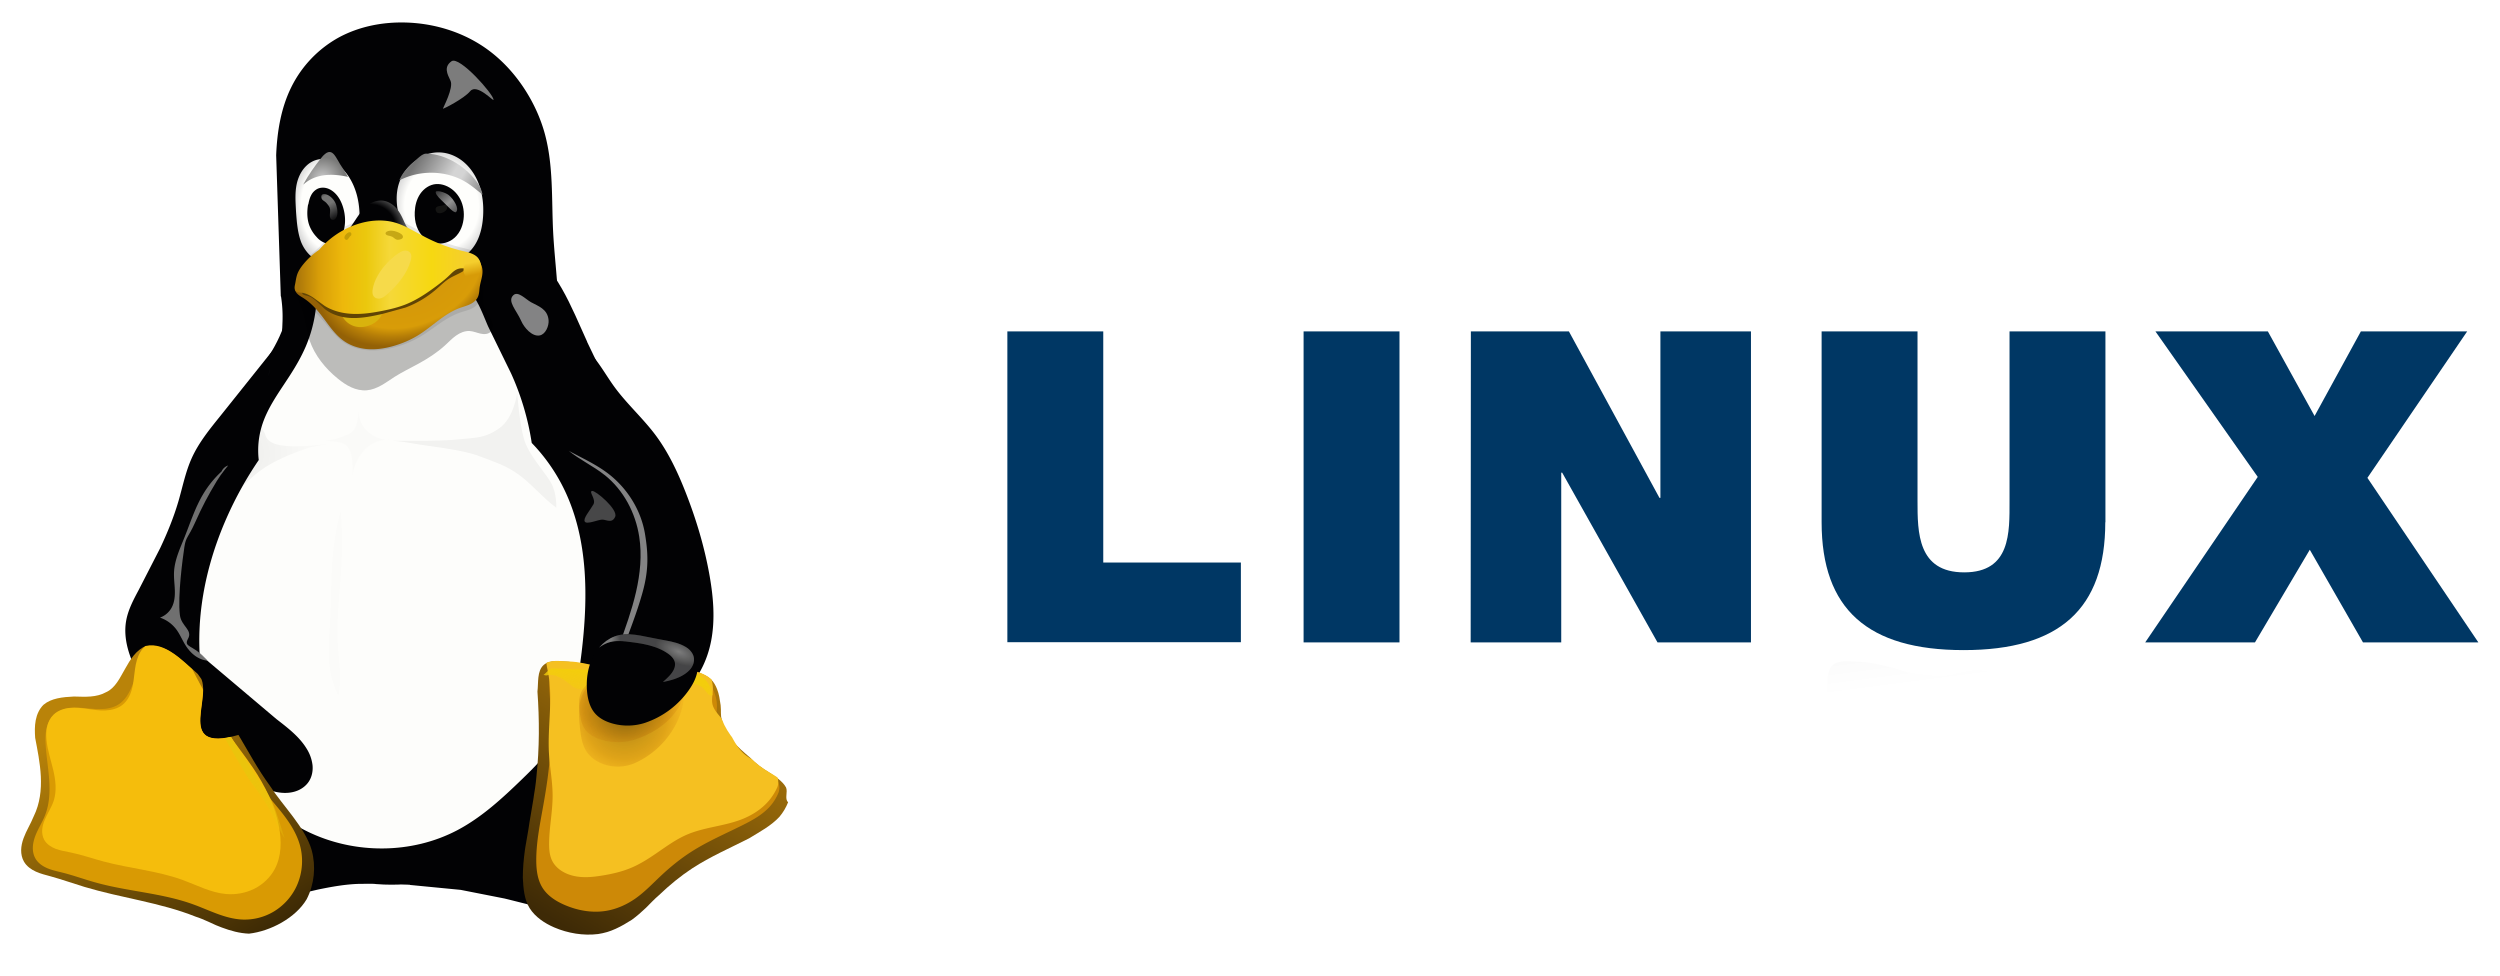 <?xml version="1.0" encoding="UTF-8" standalone="no"?>
<svg
   width="26.9mm"
   height="10.5mm"
   version="1.1"
   id="svg461"
   sodipodi:docname="Linux_(7).svg"
   inkscape:version="1.2.2 (b0a8486541, 2022-12-01)"
   xmlns:inkscape="http://www.inkscape.org/namespaces/inkscape"
   xmlns:sodipodi="http://sodipodi.sourceforge.net/DTD/sodipodi-0.dtd"
   xmlns:xlink="http://www.w3.org/1999/xlink"
   xmlns="http://www.w3.org/2000/svg"
   xmlns:svg="http://www.w3.org/2000/svg">
  <sodipodi:namedview
     id="namedview463"
     pagecolor="#ffffff"
     bordercolor="#000000"
     borderopacity="0.25"
     inkscape:showpageshadow="2"
     inkscape:pageopacity="0.0"
     inkscape:pagecheckerboard="0"
     inkscape:deskcolor="#d1d1d1"
     showgrid="false"
     inkscape:zoom="3.9333333"
     inkscape:cx="60.381356"
     inkscape:cy="30.127119"
     inkscape:window-width="1396"
     inkscape:window-height="831"
     inkscape:window-x="0"
     inkscape:window-y="0"
     inkscape:window-maximized="1"
     inkscape:current-layer="svg461"
     inkscape:document-units="mm" />
  <style
     id="style2"><![CDATA[.B{color-interpolation-filters:sRGB}.C{fill-opacity:1}.D{stroke:none}.E{fill:#020204}.F{stroke-linejoin:miter}.G{stroke-opacity:1}.H{stroke-width:1}.I{stroke-linecap:butt}.J{fill:#7c7c7c}]]></style>
  <defs
     id="defs327">
    <radialGradient
       r="14.572"
       fy="137.661"
       fx="223.196"
       cy="137.661"
       cx="223.196"
       gradientTransform="matrix(1.086,-0.034,0.039,1.248,-154.542,-26.543)"
       id="A"
       xlink:href="#Ac">
      <stop
         offset="0"
         stop-color="#fefefc"
         id="stop4" />
      <stop
         offset=".757"
         stop-color="#fefefc"
         id="stop6" />
      <stop
         offset="1"
         stop-color="#d4d4d4"
         id="stop8" />
    </radialGradient>
    <radialGradient
       r="14.572"
       fy="137.661"
       fx="223.196"
       cy="137.661"
       cx="223.196"
       gradientTransform="matrix(0.815,-0.034,0.03,1.248,-129.437,-26.543)"
       id="B"
       xlink:href="#Ac">
      <stop
         offset="0"
         stop-color="#fefefc"
         id="stop11" />
      <stop
         offset=".757"
         stop-color="#fefefc"
         id="stop13" />
      <stop
         offset="1"
         stop-color="#d4d4d4"
         id="stop15" />
    </radialGradient>
    <linearGradient
       id="C"
       xlink:href="#Ac">
      <stop
         offset="0"
         stop-color="#3e2a06"
         id="stop18" />
      <stop
         offset="1"
         stop-color="#ad780a"
         id="stop20" />
    </linearGradient>
    <linearGradient
       xlink:href="#C"
       id="D"
       x1="447.113"
       y1="364.09"
       x2="489.181"
       y2="300.828" />
    <linearGradient
       xlink:href="#C"
       id="E"
       x1="442.039"
       y1="371.544"
       x2="490.122"
       y2="293.585" />
    <clipPath
       id="F">
      <path
         d="m 137.577,281.02 c 6.325,-1.358 11.998,4.873 16.867,9.132 6.426,5.62 -8.548,26.016 13.245,19.83 5.86,-1.664 6.895,11.312 10.164,16.453 4.1,6.448 11.586,13.683 13.652,21.04 1.584,5.638 1.343,10.906 -1.627,15.953 -3.57,6.07 -11.79,10.43 -18.79,11.21 -5.73,0.64 -11.878,-3.835 -17.384,-5.55 -12.316,-3.834 -23.78,-5.82 -36.097,-9.652 l -10.97,-3.426 c -4.5,-1.324 -6.466,-0.993 -8.72,-4.768 -2.683,-4.49 0.68,-9.727 3.164,-14.794 4.07,-8.305 1.912,-17.826 0.462,-25.51 -0.922,-4.888 -0.66,-7.927 2.743,-10.79 4.995,-4.204 14.53,-1.532 20.353,-4.083 5.823,-2.551 6.664,-13.694 12.937,-15.04 z"
         fill="#402c07"
         class="C D"
         id="path25" />
    </clipPath>
    <filter
       id="G"
       x="-0.108"
       width="1.215"
       y="-0.109"
       height="1.217"
       class="B">
      <feGaussianBlur
         stdDeviation="3.924"
         id="feGaussianBlur28" />
    </filter>
    <filter
       id="H"
       class="B"
       x="-0.075"
       y="-0.07"
       width="1.151"
       height="1.139">
      <feGaussianBlur
         stdDeviation="2.437"
         id="feGaussianBlur31" />
    </filter>
    <filter
       id="I"
       class="B"
       x="-0.034"
       y="-0.019"
       width="1.067"
       height="1.037">
      <feGaussianBlur
         stdDeviation=".37"
         id="feGaussianBlur34" />
    </filter>
    <clipPath
       id="J">
      <path
         d="m 248.06,184.612 c 0,0 -5.106,6.345 -7.897,10.247 -2.791,3.902 -5.737,6.65 -8.587,10.75 -2.85,4.1 -7.365,9.432 -9.45,13.93 -2.085,4.498 -2.32,9.036 -4.265,13.85 -1.945,4.814 -3.7,10.642 -5.97,15.336 -2.27,4.694 -5.37,9.685 -6.94,13.536 -1.57,3.851 -3.81,5.724 -4.108,10.22 -0.298,4.496 -0.577,8.317 3.772,16.772 4.349,8.455 17.236,22.007 24.242,27.925 7.006,5.918 9.39,7.225 14.602,8.526 5.212,1.301 13.856,2.998 16.73,-1.27 2.874,-4.268 2.272,-5.965 -0.75,-10.666 -3.022,-4.701 -4.825,-5.302 -9.796,-9.573 -4.971,-4.271 -18.637,-14.873 -22.682,-19.24 -4.045,-4.367 -7.107,-3.412 -5.53,-6.284 1.577,-2.872 -2.207,-4.01 -2.658,-7.693 -0.764,-6.245 0.944,-18.7 1.46,-22.133 0.516,-3.433 1.224,-2.924 3.518,-8.04 2.294,-5.116 4.124,-8.624 7.05,-13.467 2.926,-4.843 8.625,-10.128 11.15,-15.278 2.525,-5.15 3.504,-10.72 4.362,-15.318 0.858,-4.598 1.746,-12.13 1.746,-12.13 z"
         fill="none"
         stroke="#729fcf"
         stroke-width="0.125"
         stroke-miterlimit="4"
         stroke-dasharray="none"
         class="F G"
         id="path37" />
    </clipPath>
    <filter
       id="K"
       x="-0.101"
       width="1.202"
       y="-0.043"
       height="1.085"
       class="B">
      <feGaussianBlur
         stdDeviation="1.132"
         id="feGaussianBlur40" />
    </filter>
    <clipPath
       id="L">
      <path
         d="m 386.188,285.328 c -0.405,-1.104 -1.118,-2.082 -1.99,-2.87 -0.872,-0.788 -1.9,-1.392 -2.983,-1.852 -2.165,-0.92 -4.52,-1.26 -6.832,-1.696 l -6.528,-1.277 c -2.27,-0.386 -4.618,-0.632 -6.865,-0.125 -1.966,0.443 -3.784,1.46 -5.272,2.82 -1.488,1.36 -2.65,3.056 -3.485,4.9 -1.472,3.23 -1.935,6.865 -1.654,10.403 0.21,2.633 0.875,5.346 2.61,7.34 1.4,1.61 3.387,2.615 5.434,3.22 3.525,1.043 7.367,0.988 10.86,-0.155 a 28.59,28.59 0 0 0 14.33,-10.779 c 1.14,-1.65 2.112,-3.448 2.553,-5.403 0.336,-1.5 0.348,-3.08 -0.178,-4.515"
         fill="none"
         stroke="#ce5c00"
         class="F G H I"
         id="path43" />
    </clipPath>
    <filter
       id="M"
       x="-0.07"
       width="1.141"
       y="-0.151"
       height="1.301"
       class="B">
      <feGaussianBlur
         stdDeviation="1.025"
         id="feGaussianBlur46" />
    </filter>
    <clipPath
       id="N">
      <path
         d="m 386.188,285.328 c -0.405,-1.104 -1.118,-2.082 -1.99,-2.87 -0.872,-0.788 -1.9,-1.392 -2.983,-1.852 -2.165,-0.92 -4.52,-1.26 -6.832,-1.696 l -6.528,-1.277 c -2.27,-0.386 -4.618,-0.632 -6.865,-0.125 -1.966,0.443 -3.784,1.46 -5.272,2.82 -1.488,1.36 -2.65,3.056 -3.485,4.9 -1.472,3.23 -1.935,6.865 -1.654,10.403 0.21,2.633 0.875,5.346 2.61,7.34 1.4,1.61 3.387,2.615 5.434,3.22 3.525,1.043 7.367,0.988 10.86,-0.155 a 28.59,28.59 0 0 0 14.33,-10.779 c 1.14,-1.65 2.112,-3.448 2.553,-5.403 0.336,-1.5 0.348,-3.08 -0.178,-4.515"
         fill="none"
         stroke="#ce5c00"
         class="F G H I"
         id="path49" />
    </clipPath>
    <filter
       id="O"
       x="-0.2"
       width="1.401"
       y="-0.234"
       height="1.468"
       class="B">
      <feGaussianBlur
         stdDeviation="2.844"
         id="feGaussianBlur52" />
    </filter>
    <filter
       id="P"
       x="-0.091"
       width="1.183"
       y="-0.107"
       height="1.214"
       class="B">
      <feGaussianBlur
         stdDeviation="1.297"
         id="feGaussianBlur55" />
    </filter>
    <filter
       id="Q"
       x="-0.432"
       width="1.864"
       y="-0.29"
       height="1.579"
       class="B">
      <feGaussianBlur
         stdDeviation=".86"
         id="feGaussianBlur58" />
    </filter>
    <filter
       id="R"
       x="-0.58"
       width="2.16"
       y="-0.486"
       height="1.972"
       class="B">
      <feGaussianBlur
         stdDeviation="2.64"
         id="feGaussianBlur61" />
    </filter>
    <filter
       id="S"
       class="B"
       x="-0.061"
       y="-0.06"
       width="1.123"
       height="1.119">
      <feGaussianBlur
         stdDeviation="2.209"
         id="feGaussianBlur64" />
    </filter>
    <clipPath
       id="T">
      <path
         d="m 516.006,331.876 c 0.91,1.597 -1.57,3.388 -2.816,4.738 -2.742,2.973 -6.45,4.902 -9.896,7.02 -5.914,3.635 -12.62,5.903 -18.42,9.717 -3.883,2.553 -7.328,5.722 -10.86,8.742 -3.022,2.584 -5.482,5.876 -8.832,8.018 -3.35,2.142 -7.044,4.154 -10.99,4.65 -4.783,0.6 -9.872,-0.256 -14.3,-2.164 -3.095,-1.334 -6.16,-3.38 -7.963,-6.23 -1.813,-2.865 -2.06,-6.538 -2.233,-9.924 -0.307,-6.06 1.363,-12.06 2.178,-18.073 0.68,-5.002 1.853,-9.943 2.26,-14.975 0.74,-9.142 -0.78,-18.408 0.32,-27.513 0.355,-2.937 -0.18,-6.66 2.012,-8.644 2.038,-1.845 5.43,-1.12 8.18,-1.063 3.345,0.07 6.632,0.95 9.89,1.717 2.056,0.483 3.998,1.41 6.072,1.81 3.44,0.663 6.966,1.066 10.467,0.952 3.785,-0.124 7.437,-1.796 11.224,-1.765 1.552,0.013 3.124,0.282 4.586,0.8 1.483,0.525 2.988,1.206 4.123,2.295 0.865,0.83 1.43,1.957 1.88,3.07 0.672,1.662 0.894,3.478 1.167,5.25 0.242,1.574 -0.153,3.27 0.414,4.76 1.83,4.8 5.577,8.727 9.225,12.343 1.743,1.935 4.03,3.534 6.167,4.828 2.27,1.374 4.368,2.45 5.463,4.816 0.66,1.485 -0.544,3.76 0.683,4.826 z"
         fill="url(#E)"
         class="C D"
         id="path67" />
    </clipPath>
    <clipPath
       id="U">
      <path
         d="m 516.006,331.876 c 0.91,1.597 -1.57,3.388 -2.816,4.738 -2.742,2.973 -6.45,4.902 -9.896,7.02 -5.914,3.635 -12.62,5.903 -18.42,9.717 -3.883,2.553 -7.328,5.722 -10.86,8.742 -3.022,2.584 -5.482,5.876 -8.832,8.018 -3.35,2.142 -7.044,4.154 -10.99,4.65 -4.783,0.6 -9.872,-0.256 -14.3,-2.164 -3.095,-1.334 -6.16,-3.38 -7.963,-6.23 -1.813,-2.865 -2.06,-6.538 -2.233,-9.924 -0.307,-6.06 1.363,-12.06 2.178,-18.073 0.68,-5.002 1.853,-9.943 2.26,-14.975 0.74,-9.142 -0.78,-18.408 0.32,-27.513 0.355,-2.937 -0.18,-6.66 2.012,-8.644 2.038,-1.845 5.43,-1.12 8.18,-1.063 3.345,0.07 6.632,0.95 9.89,1.717 2.056,0.483 3.998,1.41 6.072,1.81 3.44,0.663 6.966,1.066 10.467,0.952 3.785,-0.124 7.437,-1.796 11.224,-1.765 1.552,0.013 3.124,0.282 4.586,0.8 1.483,0.525 2.988,1.206 4.123,2.295 0.865,0.83 1.43,1.957 1.88,3.07 0.672,1.662 0.894,3.478 1.167,5.25 0.242,1.574 -0.153,3.27 0.414,4.76 1.83,4.8 5.577,8.727 9.225,12.343 1.743,1.935 4.03,3.534 6.167,4.828 2.27,1.374 4.368,2.45 5.463,4.816 0.66,1.485 -0.544,3.76 0.683,4.826 z"
         fill="url(#E)"
         class="C D"
         id="path70" />
    </clipPath>
    <filter
       id="V"
       x="-0.145"
       width="1.29"
       y="-0.143"
       height="1.286"
       class="B">
      <feGaussianBlur
         stdDeviation="4.779"
         id="feGaussianBlur73" />
    </filter>
    <clipPath
       id="W">
      <path
         d="m 511.827,331.9 c 0.795,1.296 -1.374,2.75 -2.464,3.845 -2.4,2.413 -5.644,3.978 -8.66,5.697 -5.174,2.95 -11.04,4.8 -16.116,7.885 -3.397,2.072 -6.41,4.644 -9.502,7.094 -2.644,2.097 -4.796,4.77 -7.728,6.506 -2.932,1.736 -6.163,3.37 -9.616,3.774 -4.185,0.488 -8.637,-0.208 -12.5,-1.756 -2.708,-1.083 -5.4,-2.744 -6.967,-5.055 -1.586,-2.325 -1.803,-5.305 -1.953,-8.053 -0.27,-4.918 1.192,-9.787 1.906,-14.666 0.594,-4.06 1.62,-8.07 1.977,-12.152 0.647,-7.418 -0.682,-14.938 0.28,-22.327 0.3,-2.383 -0.158,-5.404 1.76,-7.014 1.783,-1.497 4.75,-0.9 7.156,-0.862 2.927,0.058 5.803,0.772 8.652,1.393 1.8,0.392 3.498,1.145 5.313,1.47 3,0.538 6.094,0.865 9.158,0.772 3.312,-0.1 6.506,-1.458 9.82,-1.432 1.358,0.01 2.733,0.23 4.013,0.65 1.297,0.426 2.614,0.98 3.607,1.862 0.757,0.674 1.25,1.588 1.644,2.5 0.588,1.35 0.782,2.822 1.02,4.26 0.212,1.277 -0.134,2.655 0.363,3.862 1.6,3.895 4.88,7.082 8.07,10.016 1.525,1.57 3.526,2.868 5.396,3.918 1.985,1.115 3.82,1.988 4.78,3.908 0.577,1.205 -0.476,3.052 0.598,3.917 z"
         fill="url(#D)"
         class="C D"
         id="path76" />
    </clipPath>
    <filter
       id="X"
       x="-0.115"
       width="1.231"
       y="-0.125"
       height="1.25"
       class="B">
      <feGaussianBlur
         stdDeviation="3.173"
         id="feGaussianBlur79" />
    </filter>
    <filter
       id="Y"
       x="-0.021"
       width="1.042"
       y="-0.129"
       height="1.258"
       class="B">
      <feGaussianBlur
         stdDeviation=".479"
         id="feGaussianBlur82" />
    </filter>
    <filter
       id="Z"
       x="-0.178"
       width="1.355"
       y="-0.159"
       height="1.319"
       class="B">
      <feGaussianBlur
         stdDeviation=".901"
         id="feGaussianBlur85" />
    </filter>
    <filter
       height="1.116"
       y="-0.058"
       width="2.634"
       x="-0.817"
       id="a"
       class="B">
      <feGaussianBlur
         stdDeviation="1.446"
         id="feGaussianBlur88" />
    </filter>
    <linearGradient
       id="b"
       xlink:href="#Ac">
      <stop
         offset="0"
         id="stop91" />
      <stop
         offset="1"
         stop-opacity=".25"
         id="stop93" />
    </linearGradient>
    <filter
       id="c"
       class="B"
       x="-0.087"
       y="-0.081"
       width="1.174"
       height="1.162">
      <feGaussianBlur
         stdDeviation=".785"
         id="feGaussianBlur96" />
    </filter>
    <filter
       id="d"
       class="B"
       x="-0.051"
       y="-0.073"
       width="1.102"
       height="1.147">
      <feGaussianBlur
         stdDeviation="1.138"
         id="feGaussianBlur99" />
    </filter>
    <filter
       id="e"
       class="B"
       x="-0.05"
       y="-0.046"
       width="1.1"
       height="1.092">
      <feGaussianBlur
         stdDeviation=".643"
         id="feGaussianBlur102" />
    </filter>
    <clipPath
       id="f">
      <path
         d="m 304.847,225.45 c 6.016,4.923 9.777,12.317 10.943,20.003 1.825,12.03 -2.346,24.075 -6.446,35.533 -0.817,2.285 -1.64,4.6 -1.965,6.995 -0.325,2.395 -0.12,4.948 1.03,7.086 1.303,2.425 3.732,4.125 6.367,4.923 2.59,0.784 5.394,0.76 8.015,0.092 2.621,-0.668 5.06,-1.968 7.187,-3.64 5.48,-4.3 8.758,-10.986 10,-17.844 1.242,-6.858 0.64,-13.93 -0.55,-20.798 -1.623,-9.37 -4.31,-18.54 -7.74,-27.408 -2.518,-6.507 -5.468,-12.91 -9.618,-18.52 -4.046,-5.47 -9.162,-10.1 -13.103,-15.635 -2.732,-3.844 -4.9,-8.13 -8.192,-11.508 -1.646,-1.69 -3.577,-3.135 -5.77,-4 -2.193,-0.865 -4.664,-1.124 -6.933,-0.482 -1.505,0.426 -2.892,1.237 -4.038,2.3 -1.146,1.063 -2.053,2.376 -2.693,3.803 -1.28,2.853 -1.477,6.112 -0.965,9.198 0.66,3.983 2.444,7.693 4.466,11.19 2.274,3.932 4.918,7.72 8.384,10.654 3.6,3.047 7.962,5.074 11.61,8.06"
         fill="none"
         stroke="#c17d11"
         class="F G H I"
         id="path105" />
    </clipPath>
    <filter
       id="g"
       x="-0.118"
       width="1.235"
       y="-0.04"
       height="1.08"
       class="B">
      <feGaussianBlur
         stdDeviation="1.352"
         id="feGaussianBlur108" />
    </filter>
    <clipPath
       id="h">
      <path
         d="m 54.232,122.362 c -3.792,4.79 -8.518,11.69 -8.193,17.25 0.325,5.56 3.86,13.935 8.375,16 4.515,2.065 5.754,0.013 8.33,-2.5 2.576,-2.513 3.86,-7.348 4.006,-12.25 0.146,-4.902 -3.035,-11.92 -5.44,-15.25 -2.405,-3.33 -3.287,-8.04 -7.08,-3.25 z"
         fill="url(#B)"
         class="C D"
         id="path111" />
    </clipPath>
    <filter
       height="1.442"
       y="-0.221"
       width="1.311"
       x="-0.155"
       id="i"
       class="B">
      <feGaussianBlur
         stdDeviation=".899"
         id="feGaussianBlur114" />
    </filter>
    <filter
       id="j"
       class="B"
       x="-0.034"
       y="-0.079"
       width="1.069"
       height="1.159">
      <feGaussianBlur
         stdDeviation=".758"
         id="feGaussianBlur117" />
    </filter>
    <filter
       id="k"
       x="-0.161"
       width="1.322"
       y="-0.13"
       height="1.261"
       class="B">
      <feGaussianBlur
         stdDeviation=".849"
         id="feGaussianBlur120" />
    </filter>
    <linearGradient
       id="l"
       xlink:href="#Ac">
      <stop
         offset="0"
         stop-color="#3a2903"
         id="stop123" />
      <stop
         offset=".555"
         stop-color="#735208"
         id="stop125" />
      <stop
         offset="1"
         stop-color="#ac8c04"
         id="stop127" />
    </linearGradient>
    <filter
       id="m"
       class="B"
       x="-0.047"
       y="-0.089"
       width="1.093"
       height="1.178">
      <feGaussianBlur
         stdDeviation=".11"
         id="feGaussianBlur130" />
    </filter>
    <filter
       id="n"
       x="-0.116"
       width="1.232"
       y="-0.105"
       height="1.211"
       class="B">
      <feGaussianBlur
         stdDeviation=".11"
         id="feGaussianBlur133" />
    </filter>
    <filter
       height="1.272"
       y="-0.136"
       width="1.243"
       x="-0.121"
       id="o"
       class="B">
      <feGaussianBlur
         stdDeviation=".264"
         id="feGaussianBlur136" />
    </filter>
    <filter
       height="1.292"
       y="-0.146"
       width="1.469"
       x="-0.235"
       id="p"
       class="B">
      <feGaussianBlur
         stdDeviation=".513"
         id="feGaussianBlur139" />
    </filter>
    <linearGradient
       id="q"
       xlink:href="#Ac">
      <stop
         offset="0"
         stop-color="#646464"
         stop-opacity="0"
         id="stop142" />
      <stop
         offset=".306"
         stop-color="#646464"
         stop-opacity=".583"
         id="stop144" />
      <stop
         offset=".47"
         stop-color="#646464"
         id="stop146" />
      <stop
         offset=".728"
         stop-color="#646464"
         stop-opacity=".257"
         id="stop148" />
      <stop
         offset="1"
         stop-color="#646464"
         stop-opacity="0"
         id="stop150" />
    </linearGradient>
    <filter
       id="r"
       class="B"
       x="-0.023"
       y="-0.026"
       width="1.045"
       height="1.051">
      <feGaussianBlur
         stdDeviation=".135"
         id="feGaussianBlur153" />
    </filter>
    <filter
       id="s"
       class="B"
       x="-0.023"
       y="-0.025"
       width="1.046"
       height="1.05">
      <feGaussianBlur
         stdDeviation=".148"
         id="feGaussianBlur156" />
    </filter>
    <clipPath
       id="t">
      <path
         d="m 85.75,122.362 c -2.547,2.127 -5.208,4.6 -6.25,7.75 -1.31,3.96 -1.633,8.917 0.5,12.5 3.92,6.582 12.384,13.85 19.75,11.75 4.875,-1.39 6.107,-8.5 7,-13.5 0.59,-3.307 0.596,-7.193 -1.25,-10 -3.612,-5.493 -10.427,-9.894 -17,-10 -1.044,-0.017 -1.95,0.83 -2.75,1.5 z"
         fill="url(#A)"
         class="C D"
         id="path159" />
    </clipPath>
    <filter
       height="1.418"
       y="-0.209"
       width="1.316"
       x="-0.158"
       id="u"
       class="B">
      <feGaussianBlur
         stdDeviation=".249"
         id="feGaussianBlur162" />
    </filter>
    <filter
       height="1.362"
       y="-0.181"
       width="1.357"
       x="-0.179"
       id="v"
       class="B">
      <feGaussianBlur
         stdDeviation=".519"
         id="feGaussianBlur165" />
    </filter>
    <filter
       id="w"
       x="-0.292"
       width="1.584"
       y="-0.308"
       height="1.616"
       class="B">
      <feGaussianBlur
         stdDeviation="1.74"
         id="feGaussianBlur168" />
    </filter>
    <filter
       height="1.215"
       y="-0.107"
       width="1.108"
       x="-0.054"
       id="x"
       class="B">
      <feGaussianBlur
         stdDeviation="1.361"
         id="feGaussianBlur171" />
    </filter>
    <filter
       id="y"
       class="B"
       x="-0.037"
       y="-0.074"
       width="1.073"
       height="1.148">
      <feGaussianBlur
         stdDeviation=".932"
         id="feGaussianBlur174" />
    </filter>
    <filter
       height="1.258"
       y="-0.129"
       width="1.153"
       x="-0.076"
       id="z"
       class="B">
      <feGaussianBlur
         stdDeviation="2.036"
         id="feGaussianBlur177" />
    </filter>
    <radialGradient
       id="AA"
       gradientTransform="matrix(0.102,-0.004,0.004,0.156,-160.776,325.223)"
       cx="223.196"
       cy="137.661"
       fx="223.196"
       fy="137.661"
       r="14.572"
       xlink:href="#Ac">
      <stop
         offset="0"
         stop-color="#fefefc"
         id="stop180" />
      <stop
         offset=".757"
         stop-color="#fefefc"
         id="stop182" />
      <stop
         offset="1"
         stop-color="#d4d4d4"
         id="stop184" />
    </radialGradient>
    <radialGradient
       id="AB"
       gradientTransform="matrix(0.136,-0.004,0.005,0.156,-163.921,325.223)"
       cx="223.196"
       cy="137.661"
       fx="223.196"
       fy="137.661"
       r="14.572"
       xlink:href="#Ac">
      <stop
         offset="0"
         stop-color="#fefefc"
         id="stop187" />
      <stop
         offset=".757"
         stop-color="#fefefc"
         id="stop189" />
      <stop
         offset="1"
         stop-color="#d4d4d4"
         id="stop191" />
    </radialGradient>
    <radialGradient
       id="AC"
       gradientTransform="matrix(0.087,-0.064,0.058,0.079,-168.626,352.602)"
       cx="275.538"
       cy="150.651"
       fx="275.538"
       fy="150.651"
       r="15.382"
       xlink:href="#Ac">
      <stop
         offset="0"
         stop-color="#020204"
         id="stop194" />
      <stop
         offset=".734"
         stop-color="#020204"
         id="stop196" />
      <stop
         offset="1"
         stop-color="#5c5c5c"
         id="stop198" />
    </radialGradient>
    <linearGradient
       id="AD"
       x1="303.016"
       y1="132.77"
       x2="309.733"
       y2="140.725"
       xlink:href="#Ac">
      <stop
         offset="0"
         stop-color="#949494"
         stop-opacity=".392"
         id="stop201" />
      <stop
         offset=".5"
         stop-color="#949494"
         id="stop203" />
      <stop
         offset="1"
         stop-color="#949494"
         stop-opacity=".392"
         id="stop205" />
    </linearGradient>
    <linearGradient
       id="AE"
       x1="87.25"
       y1="119.987"
       x2="108.625"
       y2="132.487"
       xlink:href="#Ac">
      <stop
         offset="0"
         stop-color="#747474"
         id="stop208" />
      <stop
         offset=".125"
         stop-color="#8c8c8c"
         id="stop210" />
      <stop
         offset=".25"
         stop-color="#a4a4a4"
         id="stop212" />
      <stop
         offset=".5"
         stop-color="#d4d4d4"
         id="stop214" />
      <stop
         offset=".619"
         stop-color="#d4d4d4"
         id="stop216" />
      <stop
         offset="1"
         stop-color="#7c7c7c"
         id="stop218" />
    </linearGradient>
    <linearGradient
       xlink:href="#q"
       id="AF"
       x1="253.866"
       y1="1739.749"
       x2="473.729"
       y2="1947.314"
       gradientTransform="scale(1.039,0.962)"
       gradientUnits="userSpaceOnUse" />
    <linearGradient
       xlink:href="#q"
       id="AG"
       x1="-388.219"
       y1="1617.181"
       x2="-199.322"
       y2="1799.1"
       gradientTransform="scale(1.064,0.94)"
       gradientUnits="userSpaceOnUse" />
    <linearGradient
       id="AH"
       x1="164.049"
       y1="132.063"
       x2="169.882"
       y2="142.493"
       xlink:href="#Ac">
      <stop
         offset="0"
         stop-color="#757574"
         stop-opacity="0"
         id="stop223" />
      <stop
         offset=".263"
         stop-color="#757574"
         id="stop225" />
      <stop
         offset=".5"
         stop-color="#757574"
         id="stop227" />
      <stop
         offset="1"
         stop-color="#757574"
         stop-opacity="0"
         id="stop229" />
    </linearGradient>
    <radialGradient
       id="AI"
       gradientTransform="matrix(0.936,-0.386,0.271,0.657,-244.475,146.723)"
       cx="294.485"
       cy="193.099"
       fx="294.485"
       fy="193.099"
       r="31.111"
       xlink:href="#Ac">
      <stop
         offset="0"
         stop-color="#d2940a"
         id="stop232" />
      <stop
         offset=".751"
         stop-color="#d89c08"
         id="stop234" />
      <stop
         offset=".866"
         stop-color="#b67e07"
         id="stop236" />
      <stop
         offset="1"
         stop-color="#946106"
         id="stop238" />
    </radialGradient>
    <linearGradient
       id="AJ"
       x1="46.857"
       y1="158.314"
       x2="103.337"
       y2="157.872"
       xlink:href="#Ac">
      <stop
         offset="0"
         stop-color="#ad780a"
         id="stop241" />
      <stop
         offset=".12"
         stop-color="#d89e08"
         id="stop243" />
      <stop
         offset=".255"
         stop-color="#edb80b"
         id="stop245" />
      <stop
         offset=".392"
         stop-color="#ebc80d"
         id="stop247" />
      <stop
         offset=".527"
         stop-color="#f5d838"
         id="stop249" />
      <stop
         offset=".769"
         stop-color="#f6d811"
         id="stop251" />
      <stop
         offset="1"
         stop-color="#f5cd31"
         id="stop253" />
    </linearGradient>
    <radialGradient
       xlink:href="#l"
       id="AK"
       gradientTransform="scale(1.33,0.752)"
       cx="418.013"
       cy="878.581"
       fx="418.013"
       fy="878.581"
       r="15.039"
       gradientUnits="userSpaceOnUse" />
    <radialGradient
       xlink:href="#l"
       id="AL"
       gradientTransform="scale(0.961,1.041)"
       cx="248.217"
       cy="570.47"
       fx="248.217"
       fy="570.47"
       r="4.477"
       gradientUnits="userSpaceOnUse" />
    <linearGradient
       id="AM"
       x1="243.031"
       y1="157.018"
       x2="243.469"
       y2="159.768"
       xlink:href="#Ac">
      <stop
         offset="0"
         stop-color="#f5ce2d"
         id="stop258" />
      <stop
         offset="1"
         stop-color="#d79b08"
         id="stop260" />
    </linearGradient>
    <radialGradient
       id="AN"
       gradientTransform="matrix(0.201,-0.033,0.031,0.186,-3.126,114.036)"
       cx="268.07"
       cy="126.535"
       fx="268.07"
       fy="126.535"
       r="35.511"
       xlink:href="#Ac">
      <stop
         offset="0"
         stop-color="#c8c8c8"
         id="stop263" />
      <stop
         offset="1"
         stop-color="#797978"
         id="stop265" />
    </radialGradient>
    <radialGradient
       id="AO"
       gradientTransform="matrix(-0.698,0,0,0.763,166.306,50.22)"
       cx="336.224"
       cy="220.538"
       fx="336.224"
       fy="220.538"
       r="27.391"
       xlink:href="#Ac">
      <stop
         offset="0"
         id="stop268" />
      <stop
         offset="1"
         stop-opacity=".25"
         id="stop270" />
    </radialGradient>
    <radialGradient
       xlink:href="#b"
       id="AP"
       gradientTransform="scale(1.177,0.849)"
       cx="15704.272"
       cy="12115.083"
       fx="15704.272"
       fy="12115.083"
       r="1378.428"
       gradientUnits="userSpaceOnUse" />
    <radialGradient
       xlink:href="#b"
       id="AQ"
       gradientTransform="scale(0.972,1.029)"
       cx="7193.339"
       cy="6085.215"
       fx="7193.339"
       fy="6085.215"
       r="284.137"
       gradientUnits="userSpaceOnUse" />
    <linearGradient
       id="AR"
       x1="28.286"
       y1="323.901"
       x2="31.982"
       y2="351.487"
       xlink:href="#Ac">
      <stop
         offset="0"
         id="stop275" />
      <stop
         offset="1"
         stop-opacity="0"
         id="stop277" />
    </linearGradient>
    <linearGradient
       id="AS"
       x1="442.039"
       y1="371.544"
       x2="490.122"
       y2="293.585"
       xlink:href="#Ac">
      <stop
         offset="0"
         stop-color="#3e2a06"
         id="stop280" />
      <stop
         offset="1"
         stop-color="#ad780a"
         id="stop282" />
    </linearGradient>
    <linearGradient
       id="AT"
       x1="45.164"
       y1="289.589"
       x2="43.75"
       y2="302.317"
       xlink:href="#Ac">
      <stop
         offset="0"
         stop-color="#f3cd0c"
         id="stop285" />
      <stop
         offset="1"
         stop-color="#f3cd0c"
         stop-opacity="0"
         id="stop287" />
    </linearGradient>
    <radialGradient
       id="AU"
       gradientTransform="matrix(1.308,0.351,-0.368,1.373,-310.509,-240.349)"
       cx="363.34"
       cy="303.415"
       fx="363.34"
       fy="303.415"
       r="16.846"
       xlink:href="#Ac">
      <stop
         offset="0"
         stop-color="#110800"
         id="stop290" />
      <stop
         offset=".591"
         stop-color="#a65a00"
         stop-opacity=".8"
         id="stop292" />
      <stop
         offset="1"
         stop-color="#ff921e"
         stop-opacity="0"
         id="stop294" />
    </radialGradient>
    <radialGradient
       id="AV"
       gradientTransform="matrix(1.308,0.351,-0.368,1.373,-310.509,-240.349)"
       cx="363.34"
       cy="303.415"
       fx="363.34"
       fy="303.415"
       r="16.846"
       xlink:href="#Ac">
      <stop
         offset="0"
         stop-color="#110800"
         id="stop297" />
      <stop
         offset=".591"
         stop-color="#a65a00"
         stop-opacity=".8"
         id="stop299" />
      <stop
         offset="1"
         stop-color="#ff921e"
         stop-opacity="0"
         id="stop301" />
    </radialGradient>
    <radialGradient
       id="AW"
       gradientTransform="matrix(0.36,0.157,-0.072,0.166,260.617,181.938)"
       cx="382.235"
       cy="246.858"
       fx="382.235"
       fy="246.858"
       r="20.538"
       xlink:href="#Ac">
      <stop
         offset="0"
         stop-color="#7c7c7c"
         id="stop304" />
      <stop
         offset="1"
         stop-color="#7c7c7c"
         stop-opacity=".33"
         id="stop306" />
    </radialGradient>
    <linearGradient
       id="AX"
       x1="358.5"
       y1="279.362"
       x2="361.5"
       y2="279.237"
       xlink:href="#Ac">
      <stop
         offset="0"
         stop-color="#7c7c7c"
         id="stop309" />
      <stop
         offset="1"
         stop-color="#7c7c7c"
         stop-opacity=".33"
         id="stop311" />
    </linearGradient>
    <linearGradient
       id="AY"
       x1="123.134"
       y1="301.54"
       x2="170.864"
       y2="381.62"
       xlink:href="#Ac">
      <stop
         offset="0"
         stop-color="#b98309"
         id="stop314" />
      <stop
         offset="1"
         stop-color="#382605"
         id="stop316" />
    </linearGradient>
    <linearGradient
       id="AZ"
       x1="171.04"
       y1="322.223"
       x2="186.066"
       y2="350.508"
       xlink:href="#Ac">
      <stop
         offset="0"
         stop-color="#ebc40c"
         id="stop319" />
      <stop
         offset="1"
         stop-color="#ebc40c"
         stop-opacity="0"
         id="stop321" />
    </linearGradient>
    <path
       id="Aa"
       d="m 71.484,295.64 c -0.563,-1.102 -1.587,-1.926 -2.73,-2.403 -1.143,-0.477 -2.397,-0.63 -3.634,-0.62 -2.475,0.02 -4.935,0.664 -7.4,0.45 -2.083,-0.18 -4.06,-0.963 -6.1,-1.457 -2.097,-0.5 -4.322,-0.7 -6.405,-0.143 -2.226,0.606 -4.19,2.094 -5.42,4.045 -1.084,1.72 -1.6,3.753 -1.76,5.78 -0.16,2.027 0.013,4.066 0.218,6.09 0.148,1.464 0.314,2.93 0.668,4.36 0.354,1.43 0.904,2.823 1.766,4.015 1.24,1.716 3.083,2.94 5.07,3.675 a 14.09,14.09 0 0 0 10.132,-0.177 c 5.66,-2.457 10.45,-6.864 13.37,-12.3 1.045,-1.946 1.857,-4.02 2.382,-6.165 0.208,-0.853 0.372,-1.722 0.38,-2.6 0.008,-0.878 -0.147,-1.77 -0.546,-2.55 z" />
    <path
       id="Ab"
       d="m 362.22,276.456 a 13.48,13.48 0 0 0 -1.625,0.188 c -3.47,0.617 -6.647,2.81 -8.437,5.844 a 12.38,12.38 0 0 0 -1.656,7.156 c 0.073,-1.742 0.53,-3.447 1.375,-4.97 1.434,-2.582 4.032,-4.53 6.938,-5.062 1.8,-0.328 3.632,-0.13 5.438,0.094 1.733,0.216 3.48,0.443 5.188,0.813 2.64,0.572 5.254,1.45 7.47,3 0.516,0.36 1,0.77 1.406,1.25 0.406,0.48 0.722,1.038 0.844,1.656 0.178,0.904 -0.08,1.853 -0.53,2.656 -0.45,0.803 -1.065,1.507 -1.72,2.156 -0.53,0.526 -1.095,1.034 -1.656,1.53 2.56,-0.496 5.152,-1.198 7.28,-2.687 0.9,-0.63 1.715,-1.385 2.25,-2.344 0.535,-0.959 0.762,-2.12 0.5,-3.187 -0.177,-0.72 -0.57,-1.382 -1.062,-1.937 -0.492,-0.555 -1.08,-1.012 -1.687,-1.437 -2.68,-1.877 -5.815,-3.08 -9.062,-3.47 -2.08,-0.383 -4.18,-0.706 -6.28,-0.97 -1.643,-0.206 -3.32,-0.373 -4.97,-0.28 z" />
    <linearGradient
       id="Ac"
       gradientUnits="userSpaceOnUse" />
  </defs>
  <g
     transform="translate(150.837,-337.408)"
     id="g459">
    <g
       class="E"
       id="g335">
      <path
         d="m -126.96,351.312 1.268,2.644 c 0.78,1.712 1.37,3.52 1.616,5.385 0.246,1.865 0.138,3.8 -0.445,5.578 -0.66,2.018 -1.91,3.814 -3.44,5.284 -1.812,1.74 -4.14,3.08 -6.648,3.178 -1.635,0.064 -3.263,-0.403 -4.71,-1.165 -1.217,-0.64 -2.328,-1.494 -3.214,-2.545 -0.886,-1.051 -1.545,-2.303 -1.85,-3.644 -0.375,-1.65 -0.206,-3.404 0.362,-5 0.406,-1.14 1.008,-2.203 1.437,-3.336 0.468,-1.238 0.73,-2.56 1.35,-3.728 0.563,-1.06 1.406,-1.965 1.854,-3.078 0.268,-0.665 0.384,-1.38 0.557,-2.074 0.173,-0.694 0.415,-1.396 0.886,-1.936 0.567,-0.65 1.42,-1.004 2.28,-1.103 0.86,-0.099 1.726,0.035 2.568,0.227 0.67,0.153 1.332,0.343 1.98,0.573 0.553,0.197 1.1,0.426 1.58,0.766 0.65,0.464 1.147,1.116 1.543,1.81 0.396,0.694 0.698,1.437 1.03,2.164 z"
         id="path329" />
      <path
         d="m -134.162,373.397 2.06,0.2 1.786,0.352 c 0.924,0.224 1.845,0.5 2.795,0.537 0.25,0.007 0.502,-0.004 0.747,-0.058 a 1.66,1.66 0 0 0 0.677,-0.31 c 0.292,-0.233 0.477,-0.584 0.546,-0.95 0.069,-0.366 0.026,-0.75 -0.08,-1.106 -0.215,-0.715 -0.675,-1.325 -1.057,-1.966 l -0.65,-1.105 c -0.237,-0.356 -0.52,-0.69 -0.88,-0.92 -0.497,-0.32 -1.113,-0.425 -1.702,-0.366 -0.589,0.059 -1.152,0.27 -1.678,0.543 -0.736,0.38 -1.43,0.904 -1.83,1.63 -0.14,0.252 -0.24,0.524 -0.36,0.787 -0.12,0.263 -0.257,0.522 -0.458,0.73 -0.224,0.23 -0.515,0.386 -0.747,0.61 -0.116,0.11 -0.217,0.24 -0.277,0.39 -0.06,0.15 -0.074,0.32 -0.02,0.472 a 0.64,0.64 0 0 0 0.189,0.267 0.9,0.9 0 0 0 0.287,0.16 c 0.208,0.073 0.432,0.084 0.652,0.097 z"
         id="path331" />
      <path
         d="m -136.2,373.352 c -0.574,0.013 -1.142,0.116 -1.705,0.232 l -1.604,0.374 c -0.896,0.235 -1.793,0.517 -2.72,0.537 a 2.95,2.95 0 0 1 -0.727,-0.063 c -0.237,-0.055 -0.468,-0.153 -0.658,-0.305 -0.3,-0.232 -0.476,-0.582 -0.545,-0.948 -0.069,-0.366 -0.027,-0.747 0.08,-1.104 0.213,-0.714 0.668,-1.325 1.042,-1.97 l 0.63,-1.103 c 0.23,-0.356 0.506,-0.7 0.86,-0.922 0.482,-0.317 1.083,-0.424 1.657,-0.368 0.574,0.056 1.124,0.268 1.63,0.545 0.715,0.4 1.367,0.928 1.78,1.63 0.3,0.492 0.457,1.055 0.796,1.515 0.182,0.248 0.412,0.462 0.564,0.73 a 1.08,1.08 0 0 1 0.144,0.435 c 0.014,0.155 -0.02,0.313 -0.105,0.44 a 0.67,0.67 0 0 1 -0.225,0.203 0.98,0.98 0 0 1 -0.286,0.104 c -0.2,0.042 -0.405,0.035 -0.608,0.04 z m -3.218,-23.9 -0.188,-5.728 c 0.037,-0.953 0.193,-1.917 0.616,-2.772 a 4.67,4.67 0 0 1 1.952,-2.032 c 0.8,-0.426 1.7,-0.608 2.597,-0.598 1.217,0.013 2.438,0.38 3.424,1.095 0.618,0.448 1.138,1.024 1.548,1.668 0.35,0.55 0.622,1.15 0.792,1.778 0.35,1.3 0.267,2.65 0.335,3.983 0.065,1.264 0.267,2.525 0.198,3.8 -0.015,0.274 -0.045,0.555 -0.167,0.802 a 1.38,1.38 0 0 1 -0.554,0.566 2.2,2.2 0 0 1 -0.759,0.249 c -0.53,0.082 -1.07,0.028 -1.604,0.077 -0.774,0.072 -1.512,0.36 -2.28,0.478 -0.916,0.14 -1.85,0.04 -2.774,0.004 l -1.1,-0.065 c -0.368,-0.046 -0.735,-0.135 -1.063,-0.3 -0.2,-0.108 -0.387,-0.248 -0.537,-0.42 -0.15,-0.172 -0.265,-0.377 -0.324,-0.597 -0.088,-0.332 -0.048,-0.682 -0.04,-1.025 a 5.35,5.35 0 0 0 -0.061,-0.94 z"
         id="path333" />
    </g>
    <path
       d="m -137.96,349.068 c 0.037,0.834 -0.117,1.676 -0.448,2.443 -0.177,0.41 -0.404,0.8 -0.646,1.175 -0.42,0.653 -0.9,1.288 -1.13,2.03 -0.14,0.45 -0.186,0.93 -0.13,1.4 a 14.79,14.79 0 0 0 -1.306,2.352 c -0.55,1.245 -0.926,2.57 -1.06,3.926 -0.162,1.66 0.05,3.365 0.705,4.897 0.474,1.108 1.18,2.122 2.1,2.912 0.463,0.4 0.977,0.744 1.527,1.014 1.906,0.937 4.26,0.938 6.134,-0.06 0.98,-0.522 1.806,-1.285 2.603,-2.057 0.48,-0.465 0.957,-0.94 1.324,-1.5 0.705,-1.076 0.95,-2.384 1.103,-3.662 0.267,-2.234 0.275,-4.593 -0.704,-6.62 a 7.3,7.3 0 0 0 -1.325,-1.897 c -0.148,-0.974 -0.43,-1.927 -0.838,-2.824 l -0.936,-1.915 c -0.232,-0.534 -0.424,-1.107 -0.83,-1.526 -0.42,-0.436 -1.03,-0.652 -1.633,-0.707 -0.603,-0.055 -1.2,0.036 -1.808,0.133 l -2.69,0.485 z"
       fill="#fdfdfb"
       id="path337" />
    <path
       d="m -28.632,172.6 c 1.703,4.938 5.13,9.152 9.186,12.444 1.35,1.095 2.782,2.104 4.366,2.817 1.584,0.713 3.332,1.12 5.062,0.972 1.695,-0.144 3.307,-0.81 4.79,-1.646 1.483,-0.836 2.856,-1.847 4.293,-2.757 2.463,-1.56 5.1,-2.82 7.657,-4.22 3.082,-1.687 6.07,-3.6 8.665,-5.96 1.188,-1.085 2.296,-2.268 3.608,-3.2 1.312,-0.932 2.883,-1.606 4.488,-1.497 1.204,0.082 2.333,0.594 3.512,0.848 0.6,0.127 1.2,0.19 1.797,0.098 0.597,-0.092 1.18,-0.344 1.598,-0.78 0.512,-0.533 0.736,-1.3 0.7,-2.04 -0.036,-0.74 -0.284,-1.453 -0.63,-2.107 -0.69,-1.308 -1.735,-2.435 -2.2,-3.838 -0.414,-1.25 -0.33,-2.6 -0.294,-3.914 0.036,-1.314 0.008,-2.69 -0.6,-3.857 -0.462,-0.89 -1.236,-1.595 -2.122,-2.064 -0.886,-0.469 -1.88,-0.7 -2.876,-0.804 -1.995,-0.187 -3.994,0.2 -5.994,0.313 -2.656,0.15 -5.322,-0.182 -7.977,-0.022 -3.31,0.2 -6.557,1.16 -9.874,1.166 -3.786,0.007 -7.568,-1.232 -11.308,-0.64 -1.605,0.254 -3.135,0.838 -4.676,1.352 -1.541,0.514 -3.133,0.967 -4.757,0.944 -1.844,-0.027 -3.63,-0.665 -5.47,-0.797 -0.92,-0.066 -1.862,0 -2.726,0.323 -0.864,0.323 -1.645,0.924 -2.068,1.743 -0.243,0.47 -0.363,0.997 -0.386,1.525 -0.023,0.528 0.05,1.057 0.178,1.57 0.255,1.026 0.724,1.983 1.1,2.967 1.393,3.554 1.692,7.448 2.937,11.056 z"
       transform="matrix(0.125,0,0,0.125,-134.667,329.676)"
       fill-opacity="0.26"
       filter="url(#z)"
       id="path339" />
    <path
       transform="matrix(0.125,0,0,0.115,-132.037,330.441)"
       d="m -54.38,165.474 c 3.308,2.22 6.277,4.944 8.77,8.052 2.313,2.884 4.28,6.154 7.3,8.29 2.133,1.508 4.695,2.358 7.294,2.616 3.052,0.303 6.14,-0.187 9.082,-1.052 2.727,-0.802 5.363,-1.93 7.782,-3.42 4.598,-2.836 8.44,-6.993 13.5,-8.857 1.107,-0.407 2.26,-0.698 3.327,-1.2 1.067,-0.502 2.07,-1.254 2.58,-2.318 0.5,-1.022 0.47,-2.202 0.63,-3.325 0.17,-1.2 0.554,-2.362 0.764,-3.556 0.21,-1.194 0.235,-2.472 -0.28,-3.57 -0.428,-0.91 -1.205,-1.628 -2.1,-2.085 -0.895,-0.457 -1.9,-0.664 -2.904,-0.714 -2.006,-0.1 -3.988,0.415 -5.988,0.598 -2.65,0.242 -5.318,-0.1 -7.977,-0.02 -3.308,0.1 -6.568,0.85 -9.874,1.005 -3.772,0.178 -7.534,-0.418 -11.308,-0.55 -1.632,-0.058 -3.275,-0.03 -4.884,0.253 -1.609,0.283 -3.188,0.822 -4.55,1.726 -1.32,0.877 -2.397,2.067 -3.607,3.09 -0.605,0.512 -1.248,0.985 -1.954,1.345 -0.706,0.36 -1.48,0.605 -2.27,0.643 -0.407,0.02 -0.818,-0.015 -1.22,0.047 a 2.59,2.59 0 0 0 -2.121,3.005 z"
       opacity="0.3"
       filter="url(#y)"
       id="path341" />
    <path
       d="m -137.77,343.875 a 0.97,0.97 0 0 0 -0.6,0.268 c -0.163,0.153 -0.278,0.352 -0.35,0.564 -0.142,0.424 -0.1,0.883 -0.077,1.33 0.03,0.404 0.06,0.815 0.2,1.2 a 1.55,1.55 0 0 0 0.323,0.509 1.11,1.11 0 0 0 0.516,0.305 1.04,1.04 0 0 0 0.562,-0.02 c 0.18,-0.057 0.346,-0.16 0.482,-0.293 0.198,-0.194 0.33,-0.447 0.408,-0.713 a 2.83,2.83 0 0 0 0.094,-0.822 c -0.005,-0.346 -0.05,-0.694 -0.16,-1.023 -0.11,-0.329 -0.28,-0.64 -0.523,-0.888 -0.117,-0.12 -0.25,-0.226 -0.4,-0.3 -0.15,-0.074 -0.32,-0.116 -0.486,-0.107 z"
       fill="url(#AA)"
       id="path343"
       style="fill:url(#AA)" />
    <path
       d="m -133.822,343.875 c -0.365,0.218 -0.647,0.568 -0.783,0.97 -0.17,0.504 -0.107,1.062 0.063,1.566 0.174,0.518 0.472,1.01 0.922,1.32 a 1.69,1.69 0 0 0 0.757,0.292 1.38,1.38 0 0 0 0.795,-0.14 c 0.294,-0.154 0.52,-0.423 0.658,-0.725 0.138,-0.302 0.2,-0.635 0.22,-0.966 0.025,-0.423 -0.016,-0.853 -0.157,-1.253 -0.152,-0.432 -0.43,-0.83 -0.814,-1.077 -0.193,-0.124 -0.41,-0.21 -0.638,-0.242 -0.228,-0.032 -0.462,-0.012 -0.677,0.066 -0.123,0.045 -0.24,0.108 -0.344,0.188 z"
       fill="url(#AB)"
       id="path345"
       style="fill:url(#AB)" />
    <path
       d="m -25.36,142.154 -5.136,4.685 c -0.904,0.91 -1.81,1.884 -2.215,3.1 -0.36,1.08 -0.292,2.253 -0.47,3.38 -0.06,0.386 -0.15,0.77 -0.152,1.16 a 1.94,1.94 0 0 0 0.078,0.578 c 0.057,0.187 0.15,0.363 0.285,0.506 0.222,0.237 0.538,0.366 0.856,0.43 0.318,0.064 0.645,0.072 0.968,0.107 1.456,0.157 2.798,0.863 4.004,1.695 l 3.55,2.585 c 2.73,1.734 5.993,2.505 9.226,2.628 3.233,0.123 6.458,-0.37 9.63,-1.005 2.52,-0.504 5.034,-1.1 7.425,-2.044 3.663,-1.444 6.964,-3.667 10.118,-6.022 1.433,-1.07 2.846,-2.173 4.133,-3.415 0.437,-0.422 0.86,-0.86 1.328,-1.246 0.468,-0.386 0.988,-0.722 1.566,-0.908 0.88,-0.283 1.836,-0.202 2.748,-0.05 0.687,0.115 1.376,0.27 2.072,0.24 0.348,-0.014 0.697,-0.074 1.02,-0.204 0.323,-0.13 0.622,-0.33 0.843,-0.6 a 2.02,2.02 0 0 0 0.442,-1.272 c 0.002,-0.458 -0.14,-0.91 -0.37,-1.305 -0.465,-0.79 -1.268,-1.323 -2.105,-1.695 -1.146,-0.51 -2.386,-0.76 -3.606,-1.056 -3.745,-0.904 -7.385,-2.24 -10.836,-3.954 -1.716,-0.852 -3.384,-1.796 -5.072,-2.7 -1.736,-0.93 -3.505,-1.824 -5.39,-2.395 -4.213,-1.277 -8.82,-0.858 -12.977,0.586 -4.62,1.604 -8.797,4.463 -11.966,8.188 z"
       transform="matrix(0.125,0,0,0.125,-134.667,329.676)"
       opacity="0.3"
       filter="url(#x)"
       id="path347" />
    <path
       d="m -136.722,346.82 c 0.22,-0.25 0.373,-0.552 0.585,-0.81 0.106,-0.128 0.23,-0.245 0.373,-0.328 a 0.83,0.83 0 0 1 0.478,-0.116 c 0.185,0.016 0.358,0.108 0.493,0.235 0.135,0.127 0.235,0.287 0.315,0.454 0.077,0.16 0.138,0.33 0.248,0.47 0.118,0.148 0.283,0.25 0.432,0.366 a 1.21,1.21 0 0 1 0.205,0.195 c 0.06,0.074 0.105,0.16 0.124,0.253 0.019,0.093 0.01,0.194 -0.023,0.284 -0.033,0.09 -0.09,0.172 -0.158,0.24 -0.14,0.133 -0.327,0.205 -0.518,0.232 -0.38,0.054 -0.766,-0.06 -1.15,-0.05 -0.384,0.01 -0.77,0.148 -1.158,0.134 a 1.03,1.03 0 0 1 -0.552,-0.166 0.7,0.7 0 0 1 -0.2,-0.21 c -0.05,-0.083 -0.08,-0.18 -0.084,-0.276 a 0.63,0.63 0 0 1 0.056,-0.271 c 0.037,-0.085 0.09,-0.163 0.148,-0.235 0.118,-0.144 0.26,-0.264 0.385,-0.403 z"
       fill="url(#AC)"
       id="path349"
       style="fill:url(#AC)" />
    <path
       d="m 277.96,90.857 c -2.225,1.57 -1.253,3.53 -0.296,5.498 0.957,1.968 -2.104,7.64 -2.137,7.884 -0.033,0.244 6.025,-2.875 7.676,-4.902 1.95,-2.393 6.877,3.238 6.61,2.38 0.002,-1.533 -9.627,-12.43 -11.852,-10.86 z"
       transform="matrix(0.144,0,0,0.144,-172.5,326.815)"
       filter="url(#w)"
       class="J"
       id="path351" />
    <g
       transform="matrix(0.125,0,0,0.125,-170.868,328.548)"
       id="g359">
      <path
         d="m 302.162,130.757 c -1.045,0.075 -2.064,0.432 -2.95,1 -0.886,0.568 -1.643,1.315 -2.237,2.18 -1.187,1.728 -1.71,3.847 -1.793,5.94 -0.063,1.572 0.11,3.165 0.632,4.65 0.522,1.485 1.4,2.86 2.613,3.863 1.24,1.027 2.816,1.644 4.425,1.72 1.609,0.076 3.24,-0.387 4.56,-1.307 1.053,-0.733 1.902,-1.742 2.507,-2.873 0.605,-1.131 0.97,-2.383 1.135,-3.655 0.294,-2.247 -0.038,-4.593 -1.077,-6.607 -1.039,-2.014 -2.8,-3.673 -4.927,-4.456 -0.92,-0.34 -1.91,-0.516 -2.888,-0.446 z"
         class="E"
         id="path353" />
      <path
         d="m 304.656,137.612 c -0.866,0.342 -2.237,0.127 -2.616,0.977 -0.225,0.504 0.093,1.333 0.603,1.54 1.032,0.42 2.632,-0.34 3.05,-1.375 0.18,-0.45 -0.093,-1.16 -0.54,-1.35 -0.165,-0.07 -0.33,0.14 -0.496,0.206 z"
         fill="#141413"
         filter="url(#u)"
         id="path355" />
      <path
         d="m 308.625,139.862 c 1.16,-1.16 -0.826,-4.24 -2.375,-5.5 -1.122,-0.913 -4.39,-1.87 -4.25,-0.875 0.14,0.995 1.6,2.266 2.595,3.237 1.212,1.195 3.48,3.69 4.03,3.138 z"
         fill="url(#AD)"
         filter="url(#v)"
         id="path357"
         style="fill:url(#AD)" />
    </g>
    <path
       transform="matrix(0.125,0,0,0.125,-144.563,328.548)"
       clip-path="url(#t)"
       d="m 75.25,132.487 a 23.71,23.71 0 0 1 8.122,-4.4 c 6.086,-1.88 13,-1.137 18.378,2.275 1.857,1.178 3.512,2.642 5.24,4.004 1.728,1.362 3.56,2.64 5.636,3.37 1.12,0.394 2.318,0.623 3.5,0.5 1.068,-0.112 2.1,-0.512 2.984,-1.12 0.884,-0.608 1.625,-1.418 2.18,-2.337 1.112,-1.837 1.47,-4.065 1.278,-6.203 -0.383,-4.277 -2.796,-8.053 -4.818,-11.84 -0.633,-1.186 -1.236,-2.393 -2,-3.5 -2.343,-3.396 -6.073,-5.636 -9.985,-6.948 -3.912,-1.312 -8.046,-1.786 -12.14,-2.302 -1.826,-0.23 -3.673,-0.47 -5.5,-0.25 -2.1,0.253 -4.076,1.1 -6.125,1.625 -0.973,0.25 -1.964,0.425 -2.928,0.704 -0.964,0.279 -1.913,0.67 -2.697,1.296 -1.145,0.916 -1.865,2.29 -2.177,3.723 -0.312,1.433 -0.24,2.924 -0.012,4.372 0.458,2.896 1.54,5.724 1.438,8.654 -0.07,2.012 -0.702,3.988 -0.625,6 0.023,0.6 0.107,1.177 0.25,1.75"
       fill="url(#AE)"
       id="path361"
       style="fill:url(#AE)" />
    <g
       transform="matrix(0.125,0,0,0.125,-134.667,329.676)"
       id="g367">
      <path
         d="m 16.406,105.125 c -0.477,0.6 -0.908,1.252 -1.25,1.97 2.146,0.462 4.2,1.346 6.03,2.563 3.545,2.354 6.237,5.796 8.125,9.625 0.44,-0.488 0.842,-1.012 1.188,-1.594 -1.898,-3.988 -4.644,-7.595 -8.312,-10.03 -1.762,-1.17 -3.725,-2.054 -5.78,-2.53 z"
         fill="url(#AF)"
         filter="url(#s)"
         id="path363"
         style="fill:url(#AF)" />
      <path
         d="m -24.97,107.08 c -0.242,-0.005 -0.477,0.017 -0.72,0.028 l -0.47,0.028 c 1.413,0.128 2.818,0.508 4.094,1.08 1.74,0.78 3.274,1.893 4.625,3.16 2.504,2.345 4.365,5.24 5.625,8.31 a 20.8,20.8 0 0 0 -2.062,-6.659 c -0.494,-0.57 -1.006,-1.13 -1.562,-1.65 -1.35,-1.266 -2.886,-2.378 -4.625,-3.16 -1.52,-0.683 -3.214,-1.108 -4.906,-1.138 z"
         fill="url(#AG)"
         filter="url(#r)"
         id="path365"
         style="fill:url(#AG)" />
    </g>
    <path
       d="m -138.308,345.723 c -0.047,0.28 -0.048,0.576 0.048,0.845 a 1.41,1.41 0 0 0 0.297,0.476 c 0.084,0.1 0.18,0.173 0.3,0.226 a 0.54,0.54 0 0 0 0.36,0.046 0.53,0.53 0 0 0 0.278,-0.188 c 0.07,-0.09 0.12,-0.195 0.153,-0.303 0.1,-0.32 0.084,-0.672 -0.015,-0.993 -0.072,-0.234 -0.192,-0.46 -0.38,-0.617 -0.09,-0.075 -0.194,-0.134 -0.307,-0.16 -0.113,-0.026 -0.237,-0.02 -0.343,0.028 a 0.59,0.59 0 0 0 -0.269,0.271 c -0.06,0.115 -0.09,0.243 -0.112,0.37 z"
       class="E"
       id="path369" />
    <path
       d="m 164.688,135.487 c 0.242,0.634 1.054,0.864 1.5,1.375 0.433,0.497 0.887,1.01 1.125,1.625 0.455,1.176 -0.45,2.92 0.5,3.75 0.298,0.26 0.895,0.266 1.188,0 1.145,-1.042 0.89,-3.144 0.438,-4.625 -0.41,-1.344 -1.427,-2.616 -2.68,-3.255 -0.58,-0.295 -1.45,-0.54 -1.946,-0.12 -0.32,0.27 -0.274,0.86 -0.125,1.25 z"
       fill="url(#AH)"
       filter="url(#p)"
       transform="matrix(0.125,0,0,0.125,-158.342,328.548)"
       id="path371"
       style="fill:url(#AH)" />
    <g
       transform="matrix(0.125,0,0,0.125,-144.563,328.548)"
       id="g391">
      <path
         d="m 45.752,165.032 c 0.06,0.295 0.173,0.58 0.327,0.84 0.266,0.445 0.654,0.806 1.073,1.11 0.419,0.304 0.873,0.56 1.312,0.835 2.334,1.467 4.235,3.53 5.925,5.707 2.267,2.922 4.272,6.165 7.3,8.29 2.138,1.5 4.696,2.355 7.294,2.616 3.05,0.307 6.14,-0.186 9.082,-1.052 2.726,-0.803 5.363,-1.93 7.782,-3.42 4.6,-2.836 8.44,-6.993 13.5,-8.857 1.107,-0.407 2.26,-0.698 3.326,-1.2 1.066,-0.502 2.07,-1.254 2.58,-2.318 0.5,-1.022 0.47,-2.202 0.63,-3.325 0.17,-1.2 0.554,-2.362 0.764,-3.556 0.21,-1.194 0.235,-2.472 -0.28,-3.57 -0.428,-0.91 -1.205,-1.628 -2.1,-2.085 -0.895,-0.457 -1.9,-0.664 -2.904,-0.714 -2.006,-0.1 -3.988,0.415 -5.988,0.598 -2.65,0.242 -5.318,-0.098 -7.977,-0.02 -3.308,0.1 -6.568,0.845 -9.874,1.005 -3.772,0.183 -7.535,-0.4 -11.308,-0.55 -1.634,-0.066 -3.28,-0.05 -4.892,0.225 -1.612,0.275 -3.195,0.824 -4.54,1.753 -1.31,0.906 -2.356,2.14 -3.56,3.184 -0.602,0.522 -1.25,1 -1.966,1.347 -0.716,0.347 -1.507,0.564 -2.304,0.547 -0.4,-0.01 -0.83,-0.077 -1.22,0.047 -0.244,0.077 -0.46,0.227 -0.644,0.406 -0.184,0.179 -0.335,0.387 -0.478,0.6 a 10.52,10.52 0 0 0 -0.867,1.558 z"
         fill="url(#AI)"
         id="path373"
         style="fill:url(#AI)" />
      <path
         d="m 60.557,169.097 a 6.7,6.7 0 0 0 4.346,7.847 c 1.978,0.66 4.207,0.336 6.055,-0.628 1.07,-0.56 2.05,-1.346 2.67,-2.384 a 4.51,4.51 0 0 0 0.605,-1.696 c 0.08,-0.6 0.025,-1.22 -0.185,-1.785 -0.23,-0.62 -0.64,-1.168 -1.146,-1.596 -0.506,-0.428 -1.105,-0.738 -1.733,-0.946 -1.258,-0.416 -2.61,-0.424 -3.934,-0.36 a 38.86,38.86 0 0 0 -5.969,0.753"
         fill="#d9b30d"
         filter="url(#i)"
         id="path375" />
      <path
         d="m 54.066,156.68 -3.898,2.563 c -0.657,0.466 -1.334,0.97 -1.68,1.696 -0.246,0.515 -0.302,1.1 -0.3,1.67 0.002,0.57 0.03,1.144 -0.046,1.7 -0.05,0.386 -0.154,0.766 -0.172,1.155 -0.01,0.195 0.005,0.39 0.056,0.58 a 1.2,1.2 0 0 0 0.275,0.509 c 0.173,0.183 0.408,0.296 0.65,0.37 0.242,0.074 0.49,0.11 0.736,0.17 1.175,0.276 2.197,0.997 3.094,1.804 l 2.64,2.476 c 2.537,2.064 5.9,2.92 9.16,2.973 3.26,0.053 6.504,-0.63 9.695,-1.35 l 7.425,-2.044 c 3.703,-1.365 7.14,-3.432 10.118,-6.022 1.35,-1.174 2.617,-2.464 4.133,-3.415 1.34,-0.842 2.843,-1.398 4.206,-2.203 0.122,-0.072 0.243,-0.146 0.352,-0.237 0.109,-0.091 0.206,-0.198 0.27,-0.325 0.11,-0.22 0.11,-0.48 0.04,-0.716 -0.07,-0.236 -0.206,-0.444 -0.36,-0.634 -0.17,-0.21 -0.363,-0.402 -0.57,-0.578 -1.424,-1.22 -3.357,-1.662 -5.226,-1.81 -1.869,-0.148 -3.76,-0.043 -5.6,-0.352 -1.74,-0.3 -3.393,-0.94 -5.072,-1.477 a 37.34,37.34 0 0 0 -5.389,-1.31 c -4.295,-0.7 -8.717,-0.566 -12.977,0.32 -4.058,0.845 -7.97,2.37 -11.54,4.48 z"
         fill="#604405"
         filter="url(#j)"
         id="path377" />
      <path
         d="m 53.64,152.154 c -1.93,1.3 -3.666,2.883 -5.136,4.685 -0.84,1.03 -1.604,2.15 -2.027,3.412 -0.333,0.992 -0.446,2.042 -0.656,3.067 -0.08,0.384 -0.17,0.77 -0.17,1.16 10e-4,0.196 0.026,0.393 0.086,0.58 0.06,0.187 0.158,0.362 0.294,0.503 0.225,0.234 0.54,0.36 0.858,0.426 0.318,0.066 0.644,0.075 0.966,0.112 1.455,0.165 2.794,0.872 4,1.702 l 3.554,2.578 c 2.734,1.73 5.995,2.498 9.227,2.623 3.232,0.125 6.457,-0.366 9.63,-1 2.52,-0.503 5.034,-1.1 7.425,-2.044 3.662,-1.444 6.964,-3.667 10.118,-6.022 1.433,-1.07 2.846,-2.173 4.133,-3.415 0.437,-0.422 0.86,-0.86 1.328,-1.246 0.468,-0.386 0.988,-0.722 1.566,-0.908 0.88,-0.283 1.836,-0.202 2.748,-0.05 0.687,0.115 1.376,0.27 2.072,0.24 0.348,-0.014 0.697,-0.074 1.02,-0.204 0.323,-0.13 0.622,-0.33 0.843,-0.6 a 2.02,2.02 0 0 0 0.442,-1.272 c 0.002,-0.458 -0.14,-0.91 -0.37,-1.305 -0.465,-0.79 -1.268,-1.323 -2.105,-1.695 -1.146,-0.51 -2.386,-0.76 -3.606,-1.056 -3.745,-0.904 -7.385,-2.24 -10.836,-3.954 -1.716,-0.852 -3.384,-1.796 -5.072,-2.7 -1.736,-0.93 -3.505,-1.824 -5.39,-2.395 -4.213,-1.277 -8.82,-0.858 -12.977,0.586 -4.62,1.604 -8.797,4.463 -11.966,8.188 z"
         fill="url(#AJ)"
         id="path379"
         style="fill:url(#AJ)" />
      <path
         d="m 83.24,153.08 c -0.226,-0.286 -0.55,-0.488 -0.9,-0.59 -0.35,-0.102 -0.725,-0.1 -1.084,-0.05 -0.72,0.123 -1.364,0.5 -1.966,0.925 -1.71,1.176 -3.22,2.628 -4.537,4.23 -1.745,2.12 -3.185,4.572 -3.668,7.275 -0.08,0.455 -0.135,0.92 -0.078,1.38 0.057,0.46 0.233,0.915 0.56,1.243 0.286,0.288 0.676,0.464 1.078,0.522 0.402,0.058 0.816,0.002 1.2,-0.128 0.77,-0.26 1.41,-0.8 2.014,-1.34 3.336,-2.985 6.353,-6.568 7.56,-10.88 0.12,-0.433 0.224,-0.876 0.22,-1.325 -0.004,-0.449 -0.12,-0.91 -0.398,-1.262 z"
         fill="#f6da4a"
         filter="url(#k)"
         id="path381" />
      <path
         d="m 75.25,146.9 c 0.23,0.742 1.428,0.62 2.12,0.975 0.607,0.312 1.094,0.997 1.777,1.017 0.65,0.02 1.664,-0.225 1.75,-0.87 0.112,-0.853 -1.134,-1.395 -1.935,-1.708 -1.03,-0.402 -2.353,-0.606 -3.32,-0.068 -0.222,0.123 -0.464,0.412 -0.388,0.655 z"
         opacity="0.8"
         fill="url(#AK)"
         filter="url(#m)"
         id="path383"
         style="fill:url(#AK)" />
      <path
         d="m 63.827,146.47 c -0.888,-0.29 -2.357,1.277 -1.878,2.08 0.132,0.22 0.535,0.5 0.806,0.35 0.41,-0.225 0.744,-1.03 1.187,-1.345 0.296,-0.21 0.23,-0.972 -0.116,-1.084 z"
         opacity="0.8"
         fill="url(#AL)"
         filter="url(#n)"
         id="path385"
         style="fill:url(#AL)" />
      <ellipse
         ry="2.328"
         rx="2.608"
         cy="158.284"
         cx="243.297"
         transform="matrix(1.096,0,-0.17,1.518,-136.244,-82.117)"
         fill="url(#AM)"
         filter="url(#o)"
         id="ellipse387"
         style="fill:url(#AM)" />
      <path
         clip-path="url(#h)"
         d="m 50.392,129.527 c 2.685,-1.6 5.955,-1.97 9.067,-1.676 3.112,0.294 6.125,1.208 9.14,2.03 2.212,0.602 4.452,1.16 6.525,2.138 2.073,0.978 4,2.416 5.142,4.403 l 0.54,0.962 c 0.194,0.312 0.423,0.61 0.716,0.83 0.293,0.22 0.657,0.364 1.024,0.344 0.184,-0.01 0.366,-0.06 0.524,-0.154 0.158,-0.094 0.293,-0.23 0.378,-0.392 0.098,-0.187 0.128,-0.404 0.117,-0.616 a 2.94,2.94 0 0 0 -0.117,-0.622 c -0.755,-2.753 -2.535,-5.088 -3.89,-7.6 l -2.298,-4.596 c -2.818,-5.16 -7.444,-9.216 -12.7,-11.847 -5.256,-2.631 -11.127,-3.896 -16.997,-4.24 -6.8,-0.398 -13.62,0.41 -20.33,1.59 -2.91,0.512 -5.86,1.115 -8.436,2.562 -1.287,0.723 -2.467,1.657 -3.388,2.81 -0.921,1.153 -1.576,2.535 -1.788,3.997 -0.204,1.41 0.01,2.86 0.5,4.196 0.49,1.336 1.258,2.558 2.157,3.662 1.797,2.208 4.1,3.934 6.222,5.83 2.122,1.896 4.1,3.992 6.463,5.563 1.186,0.785 2.473,1.435 3.843,1.817 1.37,0.382 2.83,0.49 4.224,0.204 1.445,-0.296 2.783,-1.005 3.954,-1.902 1.171,-0.897 2.186,-1.98 3.148,-3.098 1.925,-2.236 3.723,-4.686 6.257,-6.196 z"
         fill="url(#AN)"
         id="path389"
         style="fill:url(#AN)" />
    </g>
    <path
       d="m -126.387,356.788 c 0.762,0.613 1.246,1.54 1.396,2.506 0.117,0.754 0.04,1.528 -0.13,2.27 -0.17,0.742 -0.432,1.463 -0.693,2.18 -0.104,0.286 -0.208,0.575 -0.25,0.876 -0.042,0.301 -0.015,0.62 0.13,0.888 0.167,0.306 0.478,0.517 0.812,0.617 a 1.95,1.95 0 0 0 1.021,0.013 c 0.334,-0.083 0.646,-0.246 0.918,-0.457 0.69,-0.537 1.108,-1.37 1.27,-2.23 0.162,-0.86 0.087,-1.747 -0.063,-2.61 -0.205,-1.175 -0.55,-2.324 -0.987,-3.433 -0.322,-0.816 -0.7,-1.618 -1.226,-2.32 -0.516,-0.686 -1.166,-1.264 -1.67,-1.958 -0.35,-0.482 -0.632,-1.02 -1.053,-1.444 a 2.15,2.15 0 0 0 -0.734,-0.5 1.4,1.4 0 0 0 -0.877,-0.059 c -0.378,0.107 -0.688,0.405 -0.852,0.762 -0.164,0.357 -0.193,0.767 -0.13,1.155 0.083,0.5 0.31,0.965 0.57,1.402 0.29,0.493 0.63,0.968 1.07,1.335 0.46,0.383 1.015,0.635 1.48,1 z"
       class="E"
       id="path393" />
    <path
       d="m 290.78,216.018 1.5,1.375 c 3.667,3.055 5.62,6.485 9.338,9.477 6.085,4.895 12.26,13.344 13.454,21.06 0.932,6.02 -0.3,9.29 -1.805,16.388 -1.505,7.098 -5.77,17.148 -8.074,23.992 -0.92,2.73 1.86,1.603 1.496,4.48 a 17.72,17.72 0 0 0 -0.035,4.259 l 0.07,-0.822 c 0.443,-3.923 1.623,-7.695 2.91,-11.395 2.474,-7.122 5.314,-14.1 7.272,-21.408 1.958,-7.308 1.74,-12.564 0.72,-18.844 -1.285,-7.896 -5.797,-15.187 -12.187,-20 -4.52,-3.403 -9.847,-5.585 -14.656,-8.562 z"
       clip-path="url(#f)"
       transform="matrix(0.128,0,0,0.125,-165.263,328.548)"
       fill="#838384"
       filter="url(#g)"
       id="path395" />
    <path
       transform="matrix(0.145,0,0,0.125,-131.244,328.548)"
       d="m -61.003,211.593 c 0.88,1.524 -0.547,6.778 19.964,3.415 0,0 -3.602,0.457 -7.153,1.404 -5.52,2.133 -10.33,4.517 -14.04,7.675 -3.676,3.122 -6.367,7.197 -9.74,10.697 0,0 5.462,-11.52 6.823,-14.987 1.361,-3.467 -0.228,-3.3 0.85,-8.414 1.078,-5.114 3.713,-10.007 3.713,-10.007 0,0 -2.152,7.21 -0.417,10.216 z"
       opacity="0.25"
       fill="url(#AO)"
       filter="url(#e)"
       id="path397"
       style="fill:url(#AO)" />
    <g
       transform="matrix(0.125,0,0,0.125,-134.667,329.676)"
       id="g407">
      <path
         d="m 33.05,201.218 c -4.825,3.36 -7.652,2.963 -13.507,3.62 -5.855,0.657 -21.698,0.42 -21.698,0.42 0,0 2.294,-0.043 7.378,0.904 5.084,0.947 15.453,1.852 21.292,4.075 5.839,2.223 7.968,2.857 11.517,5.1 5.05,3.194 8.758,8.197 13.587,11.697 0,0 0.234,-4.644 -1.716,-8.112 -1.95,-3.468 -7.2,-8.935 -8.732,-14.04 -1.532,-5.105 -2.274,-15.132 -2.274,-15.132 0,0 -1.02,8.105 -5.846,11.466 z"
         opacity="0.42"
         fill="url(#AP)"
         filter="url(#d)"
         id="path399"
         style="fill:url(#AP)" />
      <path
         d="m -12.33,194.04 -0.697,4.344 c -0.14,0.71 -0.295,1.42 -0.56,2.093 -0.265,0.673 -0.644,1.312 -1.18,1.796 -0.47,0.424 -1.044,0.716 -1.62,0.98 -2.248,1.03 -4.654,1.713 -7.108,2.02 l 2.935,0.268 c 0.615,0.067 1.232,0.142 1.832,0.296 0.6,0.154 1.185,0.4 1.684,0.755 0.548,0.4 0.978,0.948 1.3,1.546 0.64,1.192 0.854,2.563 0.973,3.9 0.15,1.723 0.162,3.46 0.033,5.184 0.116,-1.154 0.358,-2.296 0.72,-3.398 0.653,-1.986 1.704,-3.848 3.12,-5.386 0.562,-0.61 1.18,-1.17 1.86,-1.648 a 10.29,10.29 0 0 1 7.236,-1.761 11.24,11.24 0 0 1 -7.194,-2.233 c -1.042,-0.785 -1.95,-1.763 -2.58,-2.905 a 8.11,8.11 0 0 1 -0.751,-5.861 z"
         opacity="0.2"
         fill="url(#AQ)"
         filter="url(#c)"
         id="path401"
         style="fill:url(#AQ)" />
      <path
         d="m -18.5,228.08 a 88.71,88.71 0 0 0 -2.526,14.277 c -0.637,6.812 -0.484,13.672 -0.85,20.505 -0.3,5.798 -0.99,11.656 0.016,17.374 0.48,2.727 1.343,5.385 2.555,7.875 a 26.9,26.9 0 0 0 0.422,-2.876 c 0.427,-4.636 -0.354,-9.287 -0.618,-13.935 -0.462,-8.147 0.666,-16.3 1.125,-24.438 a 149.28,149.28 0 0 0 -0.125,-18.781 z"
         opacity="0.1"
         filter="url(#a)"
         id="path403" />
      <path
         d="m 37.688,157.862 c -2.162,1.97 1.014,4.928 2.52,8.404 0.936,2.16 3.527,5.205 6.032,4.718 1.885,-0.367 3.054,-3.08 2.876,-4.99 -0.344,-3.69 -3.457,-4.553 -5.717,-5.82 -1.79,-1.004 -4.193,-3.694 -5.71,-2.31 z"
         fill="#838384"
         filter="url(#Z)"
         id="path405" />
    </g>
    <g
       transform="matrix(0.125,0,0,0.125,-132.037,328.548)"
       id="g421">
      <path
         transform="matrix(1.027,0,0,1,-2.313,0)"
         d="m 516.006,331.876 c 0.91,1.597 -1.57,3.388 -2.816,4.738 -2.742,2.973 -6.45,4.902 -9.896,7.02 -5.914,3.635 -12.62,5.903 -18.42,9.717 -3.883,2.553 -7.328,5.722 -10.86,8.742 -3.022,2.584 -5.482,5.876 -8.832,8.018 -3.35,2.142 -7.044,4.154 -10.99,4.65 -4.783,0.6 -9.872,-0.256 -14.3,-2.164 -3.095,-1.334 -6.16,-3.38 -7.963,-6.23 -1.813,-2.865 -2.06,-6.538 -2.233,-9.924 -0.307,-6.06 1.363,-12.06 2.178,-18.073 0.68,-5.002 1.853,-9.943 2.26,-14.975 0.74,-9.142 -0.78,-18.408 0.32,-27.513 0.355,-2.937 -0.18,-6.66 2.012,-8.644 2.038,-1.845 5.43,-1.12 8.18,-1.063 3.345,0.07 6.632,0.95 9.89,1.717 2.056,0.483 3.998,1.41 6.072,1.81 3.44,0.663 6.966,1.066 10.467,0.952 3.785,-0.124 7.437,-1.796 11.224,-1.765 1.552,0.013 3.124,0.282 4.586,0.8 1.483,0.525 2.988,1.206 4.123,2.295 0.865,0.83 1.43,1.957 1.88,3.07 0.672,1.662 0.894,3.478 1.167,5.25 0.242,1.574 -0.153,3.27 0.414,4.76 1.83,4.8 5.577,8.727 9.225,12.343 1.743,1.935 4.03,3.534 6.167,4.828 2.27,1.374 4.368,2.45 5.463,4.816 0.66,1.485 -0.544,3.76 0.683,4.826 z"
         opacity="0.2"
         fill="url(#AR)"
         filter="url(#S)"
         id="path409"
         style="fill:url(#AR)" />
      <g
         transform="translate(-410)"
         id="g415">
        <path
           clip-path="url(#T)"
           d="m 516.006,331.876 c -0.67,1.72 -1.627,3.327 -2.816,4.738 -2.624,3.115 -6.268,5.17 -9.896,7.02 -6.19,3.154 -12.602,5.922 -18.42,9.717 -3.898,2.542 -7.496,5.527 -10.86,8.742 -2.877,2.75 -5.606,5.687 -8.832,8.018 -3.256,2.35 -7.02,4.054 -10.99,4.65 -4.83,0.725 -9.82,-0.213 -14.3,-2.164 -3.138,-1.367 -6.156,-3.323 -7.963,-6.23 -1.814,-2.918 -2.228,-6.488 -2.233,-9.924 -0.008,-6.077 1.118,-12.1 2.178,-18.073 0.88,-4.972 1.72,-9.955 2.26,-14.975 0.983,-9.13 0.976,-18.353 0.32,-27.513 -0.1,-1.534 -0.238,-3.083 -0.008,-4.604 0.23,-1.521 0.855,-3.037 2.02,-4.04 1.077,-0.927 2.52,-1.336 3.94,-1.414 1.42,-0.078 2.834,0.147 4.24,0.352 3.313,0.484 6.652,0.865 9.89,1.717 2.043,0.537 4.033,1.26 6.072,1.81 3.403,0.92 6.966,1.36 10.467,0.952 3.77,-0.44 7.43,-1.857 11.224,-1.765 1.557,0.038 3.1,0.332 4.586,0.8 1.515,0.478 3.01,1.162 4.123,2.295 0.846,0.86 1.436,1.945 1.88,3.07 0.66,1.674 1.015,3.457 1.167,5.25 0.135,1.588 0.113,3.194 0.414,4.76 0.495,2.575 1.847,4.923 3.528,6.935 1.681,2.012 3.7,3.72 5.696,5.408 2,1.68 4.01,3.355 6.167,4.828 1.012,0.692 2.056,1.34 3.017,2.1 0.961,0.76 1.845,1.647 2.445,2.715 0.815,1.45 1.064,3.208 0.683,4.826 z"
           fill="url(#AS)"
           id="path411"
           style="fill:url(#AS)" />
        <path
           clip-path="url(#U)"
           d="m 512.89,328.724 a 15.31,15.31 0 0 1 -2.571,4.26 c -2.402,2.814 -5.73,4.654 -9.038,6.31 -5.653,2.83 -11.503,5.318 -16.82,8.735 -3.554,2.284 -6.84,4.966 -9.918,7.86 -2.63,2.473 -5.125,5.116 -8.066,7.208 -2.98,2.12 -6.418,3.647 -10.037,4.18 -4.41,0.65 -8.96,-0.193 -13.058,-1.946 -2.857,-1.222 -5.617,-2.97 -7.272,-5.6 -1.646,-2.617 -2.03,-5.83 -2.04,-8.922 -0.013,-5.465 1.018,-10.87 1.99,-16.248 0.807,-4.47 1.575,-8.948 2.064,-13.463 0.89,-8.208 0.848,-16.498 0.292,-24.735 -0.093,-1.38 -0.2,-2.774 0.012,-4.14 0.212,-1.366 0.778,-2.727 1.826,-3.63 0.983,-0.847 2.303,-1.218 3.6,-1.286 1.297,-0.068 2.587,0.142 3.87,0.33 3.023,0.445 6.072,0.78 9.03,1.543 1.865,0.482 3.684,1.132 5.545,1.628 3.11,0.83 6.362,1.225 9.56,0.856 3.44,-0.397 6.787,-1.67 10.25,-1.587 1.42,0.035 2.83,0.3 4.19,0.72 1.382,0.426 2.75,1.034 3.765,2.063 0.766,0.775 1.295,1.754 1.716,2.76 0.626,1.497 1.033,3.097 1.066,4.72 0.035,1.694 -0.336,3.395 -0.106,5.073 0.186,1.363 0.763,2.648 1.5,3.81 0.737,1.162 1.634,2.21 2.523,3.26 1.717,2.03 3.44,4.097 5.593,5.655 2.452,1.774 5.362,2.81 7.895,4.467 0.755,0.494 1.486,1.052 2.018,1.78 a 4.76,4.76 0 0 1 0.624,4.339 z"
           fill="#cd8907"
           filter="url(#V)"
           id="path413" />
      </g>
      <path
         clip-path="url(#W)"
         transform="matrix(1.143,0,0,1.232,-478.998,-77.126)"
         d="m 508.793,327.925 c -0.602,1.265 -1.382,2.444 -2.31,3.49 -2.153,2.428 -5.06,4.1 -8.123,5.172 -5.042,1.767 -10.546,2.004 -15.495,4.016 -3.016,1.226 -5.73,3.073 -8.48,4.82 -2.222,1.41 -4.492,2.77 -6.932,3.756 -2.755,1.115 -5.686,1.74 -8.626,2.18 -1.87,0.28 -3.763,0.484 -5.652,0.387 -1.889,-0.097 -3.784,-0.507 -5.45,-1.4 -1.264,-0.678 -2.4,-1.653 -3.076,-2.918 -0.75,-1.406 -0.88,-3.056 -0.862,-4.65 0.046,-4.246 1.026,-8.446 0.996,-12.692 -0.026,-3.696 -0.815,-7.345 -1.042,-11.034 -0.437,-7.095 1.205,-14.313 -0.24,-21.273 -0.23,-1.114 -0.542,-2.227 -0.527,-3.365 0.008,-0.57 0.1,-1.14 0.315,-1.667 0.215,-0.527 0.563,-1.005 1.025,-1.338 0.39,-0.28 0.85,-0.45 1.323,-0.527 0.473,-0.077 0.957,-0.062 1.432,0.007 0.948,0.137 1.852,0.482 2.775,0.737 2.642,0.73 5.433,0.714 8.117,1.265 1.685,0.346 3.317,0.91 4.984,1.334 2.8,0.7 5.72,1.013 8.592,0.7 3.09,-0.335 6.107,-1.375 9.213,-1.3 1.273,0.03 2.537,0.25 3.765,0.59 1.228,0.34 2.455,0.82 3.384,1.69 0.67,0.628 1.15,1.43 1.542,2.26 0.57,1.212 0.967,2.53 0.958,3.868 -0.005,0.697 -0.12,1.388 -0.187,2.08 -0.067,0.692 -0.088,1.404 0.09,2.077 0.178,0.673 0.554,1.287 0.983,1.84 0.429,0.553 0.915,1.06 1.358,1.602 1.242,1.517 2.13,3.285 3.097,4.99 0.967,1.705 2.052,3.393 3.58,4.62 2.08,1.672 4.778,2.34 7.096,3.66 0.68,0.387 1.337,0.84 1.814,1.46 a 3.77,3.77 0 0 1 0.561,3.556 z"
         fill="#f5c021"
         filter="url(#X)"
         id="path417" />
      <path
         d="m 27.31,290.65 c 3.276,-0.887 6.066,1.597 8.442,3.472 1.535,1.31 3.753,0.98 5.637,1.042 3.12,-0.113 6.225,0.523 9.347,0.136 6.145,-0.52 12.168,-2.03 18.342,-2.3 2.95,-0.186 6.26,-0.357 8.808,1.365 1.033,0.716 2.547,3.74 3.566,2.605 -0.42,-3.178 -2.777,-6.256 -5.94,-7.102 -2.475,-0.39 -5,0.29 -7.49,0.07 -7.423,-0.177 -14.793,-1.555 -22.234,-1.16 -5.176,0.045 -10.347,-0.195 -15.515,-0.397 -2.03,-0.415 -2.747,1.39 -3.85,2.08"
         fill="url(#AT)"
         filter="url(#Y)"
         id="path419"
         style="fill:url(#AT)" />
    </g>
    <g
       class="J"
       id="g427">
      <path
         transform="matrix(-0.012,-0.12,-0.097,0.015,-102.112,397.643)"
         d="m 361.75,209.343 c 0.002,-1.533 -7.565,-10.056 -9.8,-8.486 -2.235,1.57 -0.492,3.784 -0.296,5.498 0.196,1.714 -0.945,6.61 0.238,7.26 1.183,0.65 3.366,-2.52 5.3,-4.277 1.558,-1.415 4.544,1.54 4.546,0.006 z"
         opacity="0.75"
         filter="url(#R)"
         id="path423" />
      <path
         d="m 351.96,200.857 c -1.452,0.39 -1.23,3.994 -0.296,5.498 0.79,1.27 3.072,2.27 3.76,1.005 1.114,-2.056 -1.472,-7.036 -3.462,-6.503 z"
         transform="matrix(-0.009,0.12,-0.071,-0.015,-122.446,313.264)"
         opacity="0.25"
         filter="url(#Q)"
         id="path425" />
    </g>
    <g
       transform="matrix(0.125,0,0,0.125,-132.037,328.548)"
       id="g441">
      <use
         xlink:href="#Aa"
         opacity="0.35"
         fill="url(#AU)"
         filter="url(#O)"
         id="use429"
         style="fill:url(#AU)" />
      <use
         xlink:href="#Aa"
         transform="matrix(1,0,0,0.723,0,80.758)"
         opacity="0.35"
         fill="url(#AV)"
         filter="url(#P)"
         id="use431"
         style="fill:url(#AV)" />
      <path
         d="m 76.188,285.328 c -0.405,-1.104 -1.118,-2.082 -1.99,-2.87 -0.872,-0.788 -1.9,-1.392 -2.983,-1.852 -2.165,-0.92 -4.52,-1.26 -6.832,-1.696 l -6.528,-1.277 c -2.27,-0.386 -4.618,-0.632 -6.865,-0.125 -1.966,0.443 -3.784,1.46 -5.272,2.82 -1.488,1.36 -2.65,3.056 -3.485,4.9 -1.472,3.23 -1.935,6.865 -1.654,10.403 0.21,2.633 0.875,5.346 2.61,7.34 1.4,1.61 3.387,2.615 5.434,3.22 3.525,1.043 7.367,0.988 10.86,-0.155 a 28.59,28.59 0 0 0 14.33,-10.779 c 1.14,-1.65 2.112,-3.448 2.553,-5.403 0.336,-1.5 0.348,-3.08 -0.178,-4.515 z"
         class="E"
         id="path433" />
      <g
         transform="translate(-310)"
         id="g439">
        <use
           xlink:href="#Ab"
           clip-path="url(#L)"
           fill="url(#AW)"
           filter="url(#M)"
           id="use435"
           style="fill:url(#AW)" />
        <use
           xlink:href="#Ab"
           clip-path="url(#N)"
           fill="url(#AX)"
           filter="url(#M)"
           id="use437"
           style="fill:url(#AX)" />
      </g>
    </g>
    <path
       d="m -139.74,351.65 -2.12,2.654 c -0.443,0.55 -0.896,1.102 -1.184,1.745 -0.248,0.553 -0.365,1.153 -0.534,1.735 -0.193,0.66 -0.454,1.3 -0.748,1.92 l -0.87,1.695 c -0.218,0.408 -0.44,0.824 -0.515,1.28 -0.06,0.36 -0.025,0.732 0.067,1.086 0.092,0.354 0.24,0.7 0.406,1.015 0.7,1.387 1.775,2.583 3.037,3.498 0.573,0.415 1.186,0.774 1.83,1.068 0.35,0.16 0.716,0.3 1.1,0.308 0.192,0.003 0.385,-0.028 0.56,-0.105 0.175,-0.077 0.332,-0.2 0.436,-0.362 0.128,-0.198 0.172,-0.443 0.146,-0.677 a 1.62,1.62 0 0 0 -0.24,-0.659 c -0.3,-0.49 -0.772,-0.847 -1.227,-1.2 l -2.84,-2.4 c -0.257,-0.24 -0.513,-0.486 -0.693,-0.787 -0.175,-0.294 -0.27,-0.628 -0.333,-0.964 -0.175,-0.92 -0.13,-1.89 0.183,-2.772 0.123,-0.346 0.284,-0.675 0.44,-1.007 0.27,-0.575 0.527,-1.16 0.883,-1.687 0.443,-0.655 1.036,-1.2 1.397,-1.914 0.305,-0.594 0.428,-1.262 0.546,-1.92 l 0.274,-1.543 z"
       class="E"
       id="path443" />
    <path
       transform="matrix(0.125,0,0,0.125,-170.868,328.548)"
       clip-path="url(#J)"
       d="m 232.33,224.27 a 33,33 0 0 0 -5.953,7.318 c -2.668,4.46 -4.24,9.468 -6.178,14.29 -1.444,3.59 -3.125,7.193 -3.327,11.056 -0.103,1.984 0.19,3.966 0.257,5.952 0.067,1.986 -0.118,4.05 -1.1,5.784 -0.813,1.45 -2.166,2.59 -3.733,3.144 a 11.07,11.07 0 0 1 5.335,3.865 c 1.115,1.5 1.828,3.254 2.796,4.85 0.787,1.298 1.753,2.5 2.943,3.445 1.19,0.945 2.61,1.62 4.117,1.813 a 7.26,7.26 0 0 0 5.765,-1.842 c -1.925,-18.036 -0.162,-36.457 5.15,-53.8 0.335,-1.095 0.687,-2.198 0.77,-3.34 0.083,-1.142 -0.13,-2.348 -0.824,-3.258 -0.37,-0.485 -0.868,-0.87 -1.43,-1.108 -0.562,-0.238 -1.186,-0.325 -1.79,-0.252 -0.604,0.073 -1.19,0.306 -1.68,0.67 -0.49,0.364 -0.882,0.857 -1.127,1.415 z"
       opacity="0.95"
       filter="url(#K)"
       class="J"
       id="path445" />
    <g
       clip-path="url(#F)"
       transform="matrix(0.125,0,0,0.125,-162.1,328.548)"
       id="g455">
      <path
         d="m 137.577,281.02 c 1.6,-0.663 3.398,-0.784 5.1,-0.47 1.702,0.314 3.31,1.05 4.743,2.022 2.864,1.946 4.988,4.778 7.023,7.58 4.672,6.434 9.17,13.002 13.245,19.83 3.306,5.538 6.344,11.257 10.164,16.453 2.494,3.392 5.307,6.54 7.813,9.922 2.506,3.382 4.728,7.056 5.84,11.117 1.444,5.277 0.885,11.093 -1.627,15.953 -1.767,3.42 -4.476,6.352 -7.772,8.34 -3.296,1.988 -7.17,3.014 -11.016,2.87 -6.114,-0.23 -11.7,-3.285 -17.384,-5.55 -11.58,-4.612 -24.16,-6.06 -36.097,-9.652 -3.67,-1.104 -7.276,-2.41 -10.97,-3.426 -1.64,-0.45 -3.31,-0.848 -4.86,-1.55 -1.55,-0.702 -3,-1.75 -3.862,-3.217 -0.666,-1.134 -0.948,-2.47 -0.93,-3.786 0.018,-1.316 0.326,-2.615 0.774,-3.852 0.896,-2.474 2.343,-4.714 3.32,-7.157 1.595,-3.99 1.882,-8.388 1.667,-12.68 -0.215,-4.292 -0.91,-8.545 -1.205,-12.83 -0.13,-1.914 -0.18,-3.853 0.185,-5.736 0.365,-1.883 1.176,-3.725 2.558,-5.055 1.274,-1.227 2.965,-1.955 4.696,-2.317 1.731,-0.362 3.515,-0.377 5.284,-0.338 1.769,0.039 3.54,0.134 5.304,-0.01 1.764,-0.144 3.533,-0.54 5.07,-1.418 1.46,-0.834 2.654,-2.075 3.644,-3.434 0.99,-1.359 1.79,-2.846 2.61,-4.314 0.82,-1.468 1.668,-2.932 2.742,-4.226 1.074,-1.294 2.39,-2.423 3.943,-3.067 z"
         fill="url(#AY)"
         id="path447"
         style="fill:url(#AY)" />
      <path
         d="m 140.1,283.78 c 1.455,-0.586 3.094,-0.65 4.623,-0.304 1.529,0.346 2.95,1.1 4.188,2.047 2.478,1.914 4.2,4.614 5.854,7.27 3.97,6.433 7.85,12.934 11.516,19.567 2.777,4.993 5.425,10.093 8.837,14.68 2.264,3.042 4.847,5.83 7.158,8.837 2.311,3.007 4.37,6.282 5.393,9.933 1.316,4.706 0.783,9.9 -1.495,14.233 a 18.98,18.98 0 0 1 -7.186,7.513 18.5,18.5 0 0 1 -10.087,2.488 c -5.598,-0.258 -10.71,-3.054 -15.98,-4.95 -10.103,-3.666 -21.053,-4.158 -31.416,-7.02 -3.715,-1.008 -7.337,-2.353 -11.07,-3.294 -1.652,-0.417 -3.333,-0.757 -4.902,-1.42 -1.569,-0.663 -3.047,-1.69 -3.898,-3.165 -0.633,-1.097 -0.886,-2.388 -0.847,-3.654 0.039,-1.266 0.36,-2.5 0.8,-3.694 0.902,-2.367 2.32,-4.5 3.23,-6.875 1.38,-3.574 1.55,-7.504 1.294,-11.326 -0.256,-3.822 -0.92,-7.61 -1.153,-11.434 -0.104,-1.71 -0.12,-3.44 0.226,-5.116 0.346,-1.676 1.076,-3.3 2.295,-4.512 1.32,-1.31 3.14,-2.024 4.977,-2.304 1.837,-0.28 3.706,-0.158 5.555,0.007 1.849,0.165 3.705,0.373 5.56,0.262 1.855,-0.111 3.736,-0.563 5.27,-1.607 1.397,-0.945 2.446,-2.324 3.244,-3.798 0.798,-1.474 1.368,-3.055 1.976,-4.617 0.608,-1.562 1.267,-3.122 2.222,-4.5 0.955,-1.378 2.236,-2.605 3.806,-3.235"
         fill="#d99a03"
         filter="url(#G)"
         id="path449" />
      <path
         transform="matrix(1,0,0,0.982,0,3.959)"
         d="m 138.753,281.235 c 1.41,-0.712 3.07,-0.858 4.616,-0.537 1.546,0.321 2.978,1.09 4.196,2.096 2.435,2 3.98,4.875 5.42,7.685 3.305,6.455 6.383,13.05 10.338,19.128 2.87,4.4 6.18,8.517 9.082,12.905 3.936,5.95 7.136,12.496 8.456,19.507 0.888,4.716 0.86,9.8 -1.372,14.058 -1.47,2.796 -3.85,5.1 -6.663,6.525 -2.813,1.425 -6.043,2.017 -9.19,1.734 -4.954,-0.445 -9.454,-2.925 -14.117,-4.655 -8.275,-3.07 -17.218,-3.803 -25.734,-6.12 -3.592,-0.977 -7.1,-2.235 -10.75,-3 -1.606,-0.342 -3.244,-0.59 -4.777,-1.18 -1.533,-0.59 -2.986,-1.566 -3.77,-3.01 -0.55,-1.016 -0.737,-2.205 -0.654,-3.357 0.083,-1.152 0.42,-2.275 0.865,-3.342 0.888,-2.134 2.2,-4.09 2.9,-6.296 1.013,-3.242 0.597,-6.757 -0.164,-10.068 -0.761,-3.311 -1.857,-6.56 -2.194,-9.94 -0.15,-1.505 -0.147,-3.04 0.19,-4.515 0.337,-1.475 1.027,-2.892 2.11,-3.95 1.393,-1.362 3.344,-2.04 5.283,-2.23 1.939,-0.19 3.892,0.07 5.82,0.35 1.928,0.28 3.868,0.6 5.815,0.5 1.947,-0.1 3.928,-0.61 5.453,-1.824 1.508,-1.2 2.456,-2.987 3,-4.836 0.544,-1.849 0.72,-3.782 0.943,-5.696 0.223,-1.914 0.5,-3.846 1.23,-5.63 0.73,-1.784 1.96,-3.428 3.68,-4.297 z"
         fill="#f5bd0c"
         filter="url(#H)"
         id="path451" />
      <path
         d="m 156.407,295.97 c 2.606,4.713 4.196,10.122 6.78,14.875 2.378,4.372 5.084,8.874 7.5,12.906 1.075,1.795 3.583,4.555 6.12,8.837 2.298,3.88 4.618,9.297 5.917,11.116 -0.746,-2.13 -2.28,-7.847 -4.11,-11.923 -1.7,-3.81 -3.7,-5.982 -4.927,-8.03 -2.416,-4.032 -5.017,-7.656 -7.5,-11.5 -3.425,-5.302 -6.036,-11.235 -9.78,-16.28 z"
         fill="url(#AZ)"
         filter="url(#I)"
         id="path453"
         style="fill:url(#AZ)" />
    </g>
    <path
       d="m -109.87,350.886 h 3.9 v 9.4 h 5.597 v 3.238 h -9.497 z m 12.047,0 h 3.9 v 12.648 h -3.9 z m 6.803,0 h 3.987 l 3.683,6.77 h 0.038 v -6.77 h 3.683 v 12.648 h -3.8 l -3.878,-6.905 h -0.038 v 6.905 h -3.683 z m 25.8,7.76 c 0,3.526 -1.86,5.2 -5.76,5.2 -3.9,0 -5.776,-1.665 -5.776,-5.2 v -7.762 h 3.9 v 6.894 c 0,1.275 0,2.907 1.898,2.907 1.898,0 1.844,-1.627 1.844,-2.907 v -6.894 h 3.9 v 7.762 z m 6.2,-1.843 -4.16,-5.917 h 4.572 l 1.9,3.44 1.882,-3.44 h 4.323 l -4.057,5.955 4.513,6.693 h -4.692 l -2.164,-3.77 -2.23,3.77 h -4.464 z"
       fill="#003764"
       id="path457" />
  </g>
</svg>
